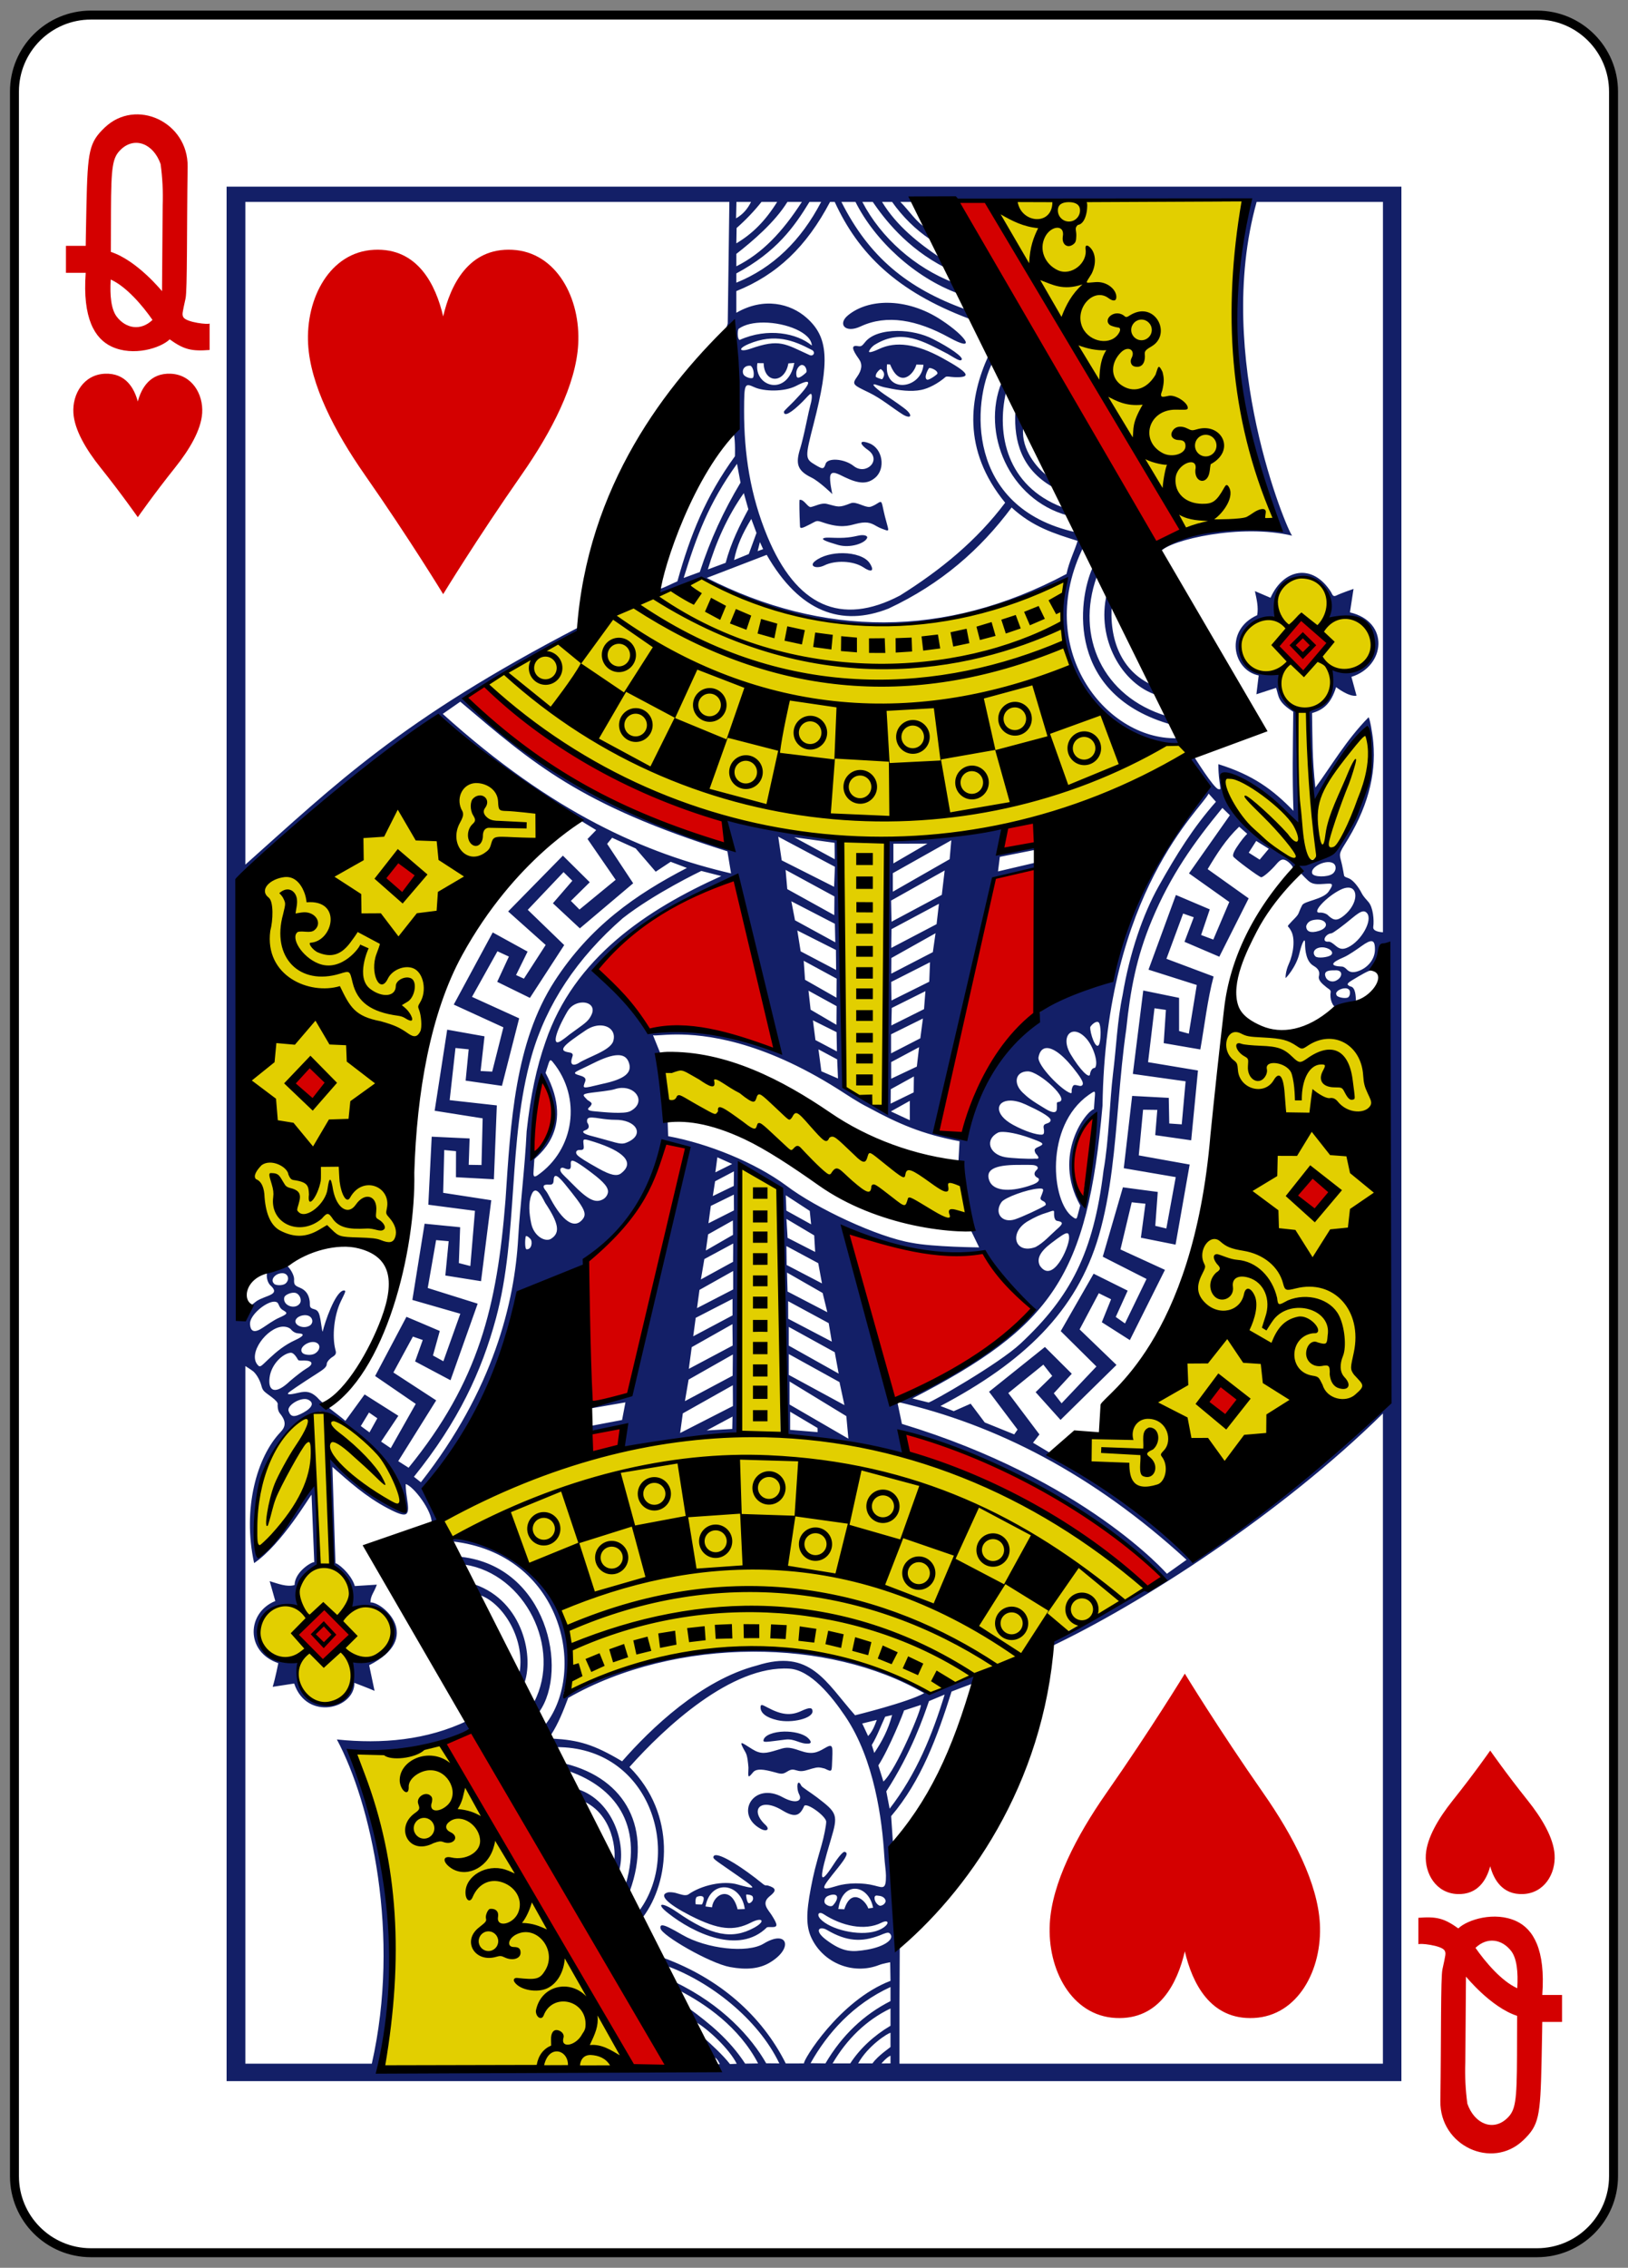 <?xml version="1.0" encoding="utf-8"?>
<!-- Generator: Adobe Illustrator 16.0.0, SVG Export Plug-In . SVG Version: 6.00 Build 0)  -->
<!DOCTYPE svg PUBLIC "-//W3C//DTD SVG 1.1//EN" "http://www.w3.org/Graphics/SVG/1.1/DTD/svg11.dtd">
<svg version="1.1" id="Layer_1" xmlns="http://www.w3.org/2000/svg" xmlns:xlink="http://www.w3.org/1999/xlink" x="0px" y="0px"
	 width="181px" height="252px" viewBox="0 0 181 252" enable-background="new 0 0 181 252" xml:space="preserve">
<rect x="0" y="0" width="181" height="252" fill="#808080" stroke="none"/>
<g id="g6073" transform="matrix(1,0,0,1,-4.974,-6.547)">
	<path id="rect10414-2-6" fill="#FFFFFF" stroke="#000000" stroke-width="0.997" d="M15.085,8.222h160.777
		c4.697,0,8.504,3.807,8.504,8.504V248.37c0,4.695-3.807,8.504-8.504,8.504H15.085c-4.696,0-8.504-3.809-8.504-8.504V16.726
		C6.581,12.028,10.389,8.222,15.085,8.222z"/>
	<path id="path10446-4-8" fill="#D40000" d="M20.294,64.021
		c0,0-1.772-2.544-4.162-5.535c-1.599-2.001-2.878-4.168-2.996-6.034c-0.136-2.133,1.153-4.271,3.49-4.376
		c2.335-0.104,3.282,1.645,3.668,3.085c0.386-1.44,1.333-3.188,3.668-3.085c2.336,0.104,3.626,2.243,3.49,4.376
		c-0.119,1.866-1.397,4.033-2.996,6.034C22.066,61.478,20.294,64.021,20.294,64.021L20.294,64.021z"/>
	<path id="path10448-8-7" fill="#D40000" d="M170.655,201.073
		c0,0-1.771,2.545-4.161,5.535c-1.6,2.002-2.878,4.168-2.997,6.035c-0.136,2.131,1.154,4.271,3.49,4.375
		c2.335,0.104,3.282-1.645,3.668-3.086c0.387,1.441,1.334,3.189,3.668,3.086c2.336-0.104,3.627-2.244,3.49-4.375
		c-0.118-1.867-1.396-4.033-2.996-6.035C172.427,203.618,170.655,201.073,170.655,201.073z"/>
	<path id="path37-2-5-5-0" fill="#D40000" d="M14.504,36.864h-2.197v-2.998h2.197
		c0,0,0.017-1.616,0.08-4.466c0.136-6.074,0.287-7.017,2.043-8.688c3.469-3.305,9.276-0.612,9.208,4.356
		c-0.101,7.012-0.028,13.697-0.232,14.645c-0.364,1.667-0.4,1.762-0.252,2.066c0.304,0.611,2.928,0.877,2.928,0.706v2.953
		c-2.004,0.155-2.837-0.033-4.44-1.18c-1,0.968-4.047,1.938-6.471,0.796C15.524,44.187,14.127,41.942,14.504,36.864L14.504,36.864
		L14.504,36.864z M21.928,42.098c-1.089-1.575-2.921-3.724-4.645-4.487c-0.107,1.811,0.049,3.329,0.685,4.146
		C18.979,43.057,20.614,43.353,21.928,42.098L21.928,42.098z M22.83,24.777c-0.808-2.291-2.883-3.067-4.399-1.634
		c-0.948,0.892-1.101,1.83-1.12,6.93c-0.012,3.146-0.012,4.467-0.012,4.467c2.951,0.959,5.711,4.405,5.688,4.36l0.072-9.513
		C23.116,27.845,23.039,26.299,22.83,24.777L22.83,24.777L22.83,24.777z"/>
	<path id="path37-3-27-3-0-9" fill="#D40000" d="M176.443,228.231h2.196v2.998h-2.196
		c0,0-0.017,1.615-0.08,4.465c-0.136,6.074-0.288,7.018-2.044,8.689c-3.468,3.303-9.275,0.611-9.207-4.357
		c0.101-7.012,0.027-13.697,0.232-14.645c0.363-1.668,0.4-1.762,0.252-2.066c-0.305-0.611-2.928-0.877-2.928-0.705v-2.953
		c2.004-0.156,2.836,0.031,4.439,1.178c1.001-0.967,4.048-1.938,6.472-0.795C175.422,220.909,176.82,223.153,176.443,228.231
		L176.443,228.231L176.443,228.231z M169.019,222.997c1.089,1.574,2.921,3.725,4.644,4.486c0.107-1.811-0.049-3.328-0.684-4.145
		C171.967,222.038,170.332,221.741,169.019,222.997L169.019,222.997z M168.115,240.317c0.809,2.291,2.884,3.068,4.4,1.633
		c0.948-0.891,1.1-1.83,1.12-6.928c0.013-3.146,0.013-4.469,0.013-4.469c-2.953-0.959-5.712-4.404-5.688-4.359l-0.072,9.512
		C167.83,237.249,167.907,238.795,168.115,240.317L168.115,240.317L168.115,240.317z"/>

		<path id="path3054-4-0-3" fill="#131F67" d="
		M160.781,27.285H30.167v210.524h130.614V27.285z M144.687,28.982h14.042v81.161c0,0-1.158-0.024-1.078-0.592
		c0.106-0.76-0.01-2.182-0.539-2.779c-0.223-0.252-0.586-0.649-0.73-0.938c-0.36-0.725-0.954-1.474-1.43-1.676
		c-0.236-0.101-0.51-0.157-0.546-0.321c-0.032-0.153-0.11-0.658-0.212-1.123c-0.252-1.163-0.477-1.126,0.258-2.284
		c2.547-4.01,3.527-7.699,3.206-11.357c-0.101-1.143-0.386-2.622-0.52-2.825c-2.462,2.483-4.243,5.553-5.919,7.82
		c-0.373-3.24-0.319-5.686-0.373-8.282c1.314-0.378,2.109-1.082,2.676-2.885c0,0,1.409,1.111,2.271,0.953l-0.568-2.094
		c3.77-1.164,4.285-6.117-0.166-7.164l0.4-2.608c0,0-1.344,0.453-1.934,0.743c-0.294,0.125-0.367,0.026-0.573-0.402
		c-2.075-3.252-5.299-2.56-6.72,0.646l-1.738-0.743c0.189,0.887,0.414,1.787,0.254,2.675c-3.646,1.636-2.746,6.111,0.166,6.697
		l-0.254,2.091l2.191-0.713c0.319,0.982,0.156,1.551,1.906,2.656c-0.043,4.382-0.113,7.121,0.023,11.014
		c-2.282-2.354-4.485-3.988-8.346-5.188c0,0-0.036,0.943,0.188,2.377c0.074,0.473,0.061,0.403-0.161,0.402
		c-0.502-0.011-2.765-3.674-2.765-3.674s-0.263,0.004-0.491,0.232c-0.27,0.27,0.346,0.767,1.211,2.06
		c1.013,1.514,0.914,1.45,0.119,2.129c-4.521,3.863-11.051,18.566-9.954,19.996c-2.857,0.172-13.997,5.671-16.02,17.01
		c-0.12,0.511-0.357,1.173-0.357,1.173l-3.222-0.805c1.943-9.287,6.328-28.172,6.328-28.172s3.083-0.882,4.886-1.076l-0.019-0.731
		l-4.245,0.995l0.204-1.618l4.006-0.794l-0.011-0.383l-4.24,0.572l0.691-2.694c0,0-9.52,1.408-12.929,1.305
		c0.216,10.478-0.605,19.182-0.163,30.474l-4.654-2.84c-0.414-7.861-0.538-27.719-0.538-27.719l-12.851-2.032l0.428,3.119
		c-10.653-4.251-21.34-8.163-29.209-16.476c4.845-3.743,12.93-7.456,12.93-7.456l-0.266-0.596
		c-19.879,10.319-27.091,17.488-37.078,26.383V28.982h53.812l-0.18,13.495c0,0-0.07,0.348-0.174,0.469
		c-0.663,3.248,1.241,9.015,0.857,11.822c0.178,0.867,0.115,2.479,0.115,2.479c-3.238,4.467-4.955,8.708-6.396,13.901
		c-0.559,0.223-1.381,0.683-1.961,0.84l-0.166,0.709c1.271-0.703,4.875-1.851,4.875-1.851c16.055,7.881,27.852,5.952,40.479,0.097
		c-2.013,7.116,2.364,16.164,9.565,18.067c0.823,0.218,2.234,0.402,3.041,0.189c0.806-0.234-1.815-6.273-2.976-6.5
		c-3.479-1.517-4.911-5.082-4.541-9.171l-0.576-0.976c-1.186,4.967,1.668,10.011,5.586,11.242l1.054,2.315
		c-7.102-2.146-10.126-8.842-7.762-15.462c0.041-4.132-2.617-5.959-3.837-7.739c-6.176-2.372-7.324-8.132-6.244-12.787
		c2.876,1.231-1.938-4.088-1.938-4.088c-2.117,4.619-3.002,10.458,1.842,16.376c-3.134,4.181-7.174,7.488-11.691,10.312
		c-6.602,3.469-11.554,1.132-14.743-6.55c-1.915-4.612-2.601-9.21-2.591-14.025c0.011-2.981,0.043-3.072,1.152-2.567
		c1.043,0.475,3.303,0.542,4.652-0.158c1.839-0.955,1.752-0.374-0.25,1.699c-0.545,0.564-1.126,1.073-1.127,1.181
		c0,0.612,0.855,0.097,2.076-1.122c0.446-0.445,0.775-0.874,0.915-0.867c0.16,0.007,0.146,0.58-0.038,1.2
		c-0.07,0.237-0.295,1.242-0.5,2.229s-0.486,2.146-0.623,2.578c-0.543,1.712-0.396,2.506,1.235,3.297
		c0.86,0.417,2.331,1.837,2.317,1.837c0,0-0.352-1.557-0.221-2.058c0.156-0.602,0.867-0.176,1.591,0.172
		c1.6,0.77,2.531,0.792,3.39,0.069c1.186-0.996,0.846-3.233-0.619-3.816c-1.074-0.429-1.263-0.032-0.189,0.721
		c1.608,1.13-0.206,2.877-1.572,1.794c-1.069-0.847-2.925-0.941-3.132-0.236c-0.196,0.667-0.398,0.546-1.139,0.11
		c-1.149-0.677-1.159-0.796-0.196-4.529c1.825-7.071,1.646-9.667-0.772-11.815c-1.79-1.59-4.747-2.329-7.815-0.562v-2.408
		c4.504-1.812,7.78-4.896,10.422-9.914h0.516c2.63,5.735,6.883,9.939,14.882,12.961c3.125,3.107-3.962-8.925-1.699-3.999
		c-4.245-1.655-8.028-4.948-10.111-8.962h1.157c1.22,1.774,3.69,5.097,8.089,7.332c1.916,0.013-2.823-5.846-3.51-7.332h36.872
		c-1.17,9.043-2.818,18.719,3.666,36.331c-3.041-1.608-15.235,1.817-13.089,2.494c1.077-1.252,8.849-3.101,14.598-1.734
		C148.156,65.66,139.864,46.242,144.687,28.982L144.687,28.982z M148.631,66.073c0.011,0.009,0.021,0.014,0.023,0.004
		C148.647,66.075,148.639,66.075,148.631,66.073z M120.144,100.969l0.034,1.417l0.292-0.069l-0.169-1.378L120.144,100.969z
		 M86.854,28.982h1.619c-0.355,0.736-0.874,1.373-1.664,1.827L86.854,28.982z M89.638,28.982h1.741
		c-1.356,2.175-2.799,3.576-4.54,4.606l0.031-1.703C87.877,30.998,88.837,29.995,89.638,28.982L89.638,28.982z M92.518,28.982h1.606
		c-2.181,3.374-4.419,5.724-7.285,7.158v-1.379C88.61,33.376,91.119,31.254,92.518,28.982z M94.97,28.982h1.3
		c-2.234,4.286-5.351,7.331-9.431,8.978v-1.03C91.308,34.532,93.264,31.77,94.97,28.982z M98.522,28.982h1.562
		c2.142,4.285,6.591,8.424,11.476,10.201l0.746,1.737C105.864,38.593,101.6,35.111,98.522,28.982L98.522,28.982z M103.039,28.982
		h1.115c1.172,1.646,2.592,3.066,4.252,4.177l1.011,1.971C107.177,33.612,104.677,31.685,103.039,28.982z M105.073,28.982h1.245
		l1.649,2.919C106.869,31.279,106.037,29.931,105.073,28.982L105.073,28.982z M103.643,40.193c-1.708-0.008-3.262,0.467-4.387,1.39
		c-1.188,0.976-0.313,2.038,1.396,1.239c2.911-1.361,6.257-0.748,9.868,1.242c3.041,1.677,1.976-0.07-0.861-1.936
		C107.715,40.834,105.578,40.202,103.643,40.193z M89.91,42.389c2.45,0.02,5.256,1.112,5.324,2.559
		c-1.624-1.368-4.89-2.032-8.023-0.627c-0.239-0.051-0.273-0.909-0.13-1.224C87.756,42.596,88.797,42.38,89.91,42.389z
		 M104.746,43.321c-1.549,0-2.967,0.408-3.621,1.285c-0.335,0.416-0.424,0.461-0.792,0.399c-0.721-0.121-0.681,0.299,0.142,1.447
		c0.399,0.558,0.334,1.191-0.199,1.947c-0.613,0.868-0.493,0.901,1.33,1.781c1.394,0.684,2.513,1.652,3.778,2.45
		c0.905,0.514,1.085,0.062,0.25-0.615c-0.286-0.232-1.136-0.844-1.899-1.344c-1.293-0.848-2.242-1.704-1.215-1.323
		c0.472,0.149,0.594,0.212,1.111,0.302c1.333,0.29,2.649,0.451,3.768,0.225c0.803-0.162,1.848-0.696,2.707-1.444
		c0.219-0.102,0.436,0.007,0.969,0.027c2.037,0.079,1.587-0.522-1.338-2.13c-2.895-1.59-5.165-1.879-7.017-1.006
		c-0.784,0.369-1.232,0.462-1.118,0.229c0.118-0.244,0.336-0.526,0.688-0.732c2.992-1.803,5.397-0.308,8.035,1.046
		c1.132,0.679,1.438,0.855,1.572,0.639c0.172-0.278-1.262-1.305-3.188-2.276C107.581,43.639,106.113,43.322,104.746,43.321
		L104.746,43.321z M95.18,45.409c0.506,0.2,0.279,0.782-0.184,0.599c-2.764-1.249-3.317-1.857-6.611-0.701
		c-1.088,0.382-1.52,0.044-0.184-0.532C91.111,43.548,93.223,44.375,95.18,45.409z M93.285,46.879
		c-0.748,3.828-4.533,2.648-4.105,0.02l0.696,0.004c0.054,2.312,2.354,2.297,2.749,0.023L93.285,46.879z M115.295,46.888l1.02,2.194
		c-2.229,5.527,0.797,12.971,7.377,14.754c0,0,1.062,1.643,0.854,1.851C112.192,62.934,113.142,51.074,115.295,46.888z
		 M103.593,47.03l0.346,0.02c1.067,2.668,2.616,1.135,2.918,0.008l0.788,0.02C107.405,49.841,103.241,50.31,103.593,47.03
		L103.593,47.03z M94.071,47.108c0.5-0.06,0.67,0.696,0.53,0.836c-0.039,0.038-0.953,0.933-1.065,0.406
		C93.371,47.58,93.862,47.145,94.071,47.108L94.071,47.108z M88.307,47.186c0.043,0,0.086,0.002,0.131,0.008
		c0.311,0.238,0.428,0.949,0.266,1.316c-0.184,0.191-0.926-0.07-1.068-0.356C87.414,47.735,87.673,47.182,88.307,47.186
		L88.307,47.186z M108.345,47.44c0.243,0.01,0.915,0.302,0.85,0.628c-0.017,0.082-0.95,0.774-1.161,0.662
		c-0.405-0.218,0.155-1.212,0.234-1.274C108.281,47.445,108.31,47.439,108.345,47.44L108.345,47.44z M102.885,47.561
		c0.009-0.001,0.014-0.001,0.016,0c0.072,0.054,0.669,0.428,0.162,1.119c-0.035,0.048-0.713-0.194-0.723-0.274
		C102.284,48.003,102.792,47.589,102.885,47.561z M117.856,52.408c-0.15,3.177,0.672,6.261,4.117,8.241l-0.741-1.362
		c-0.884-0.709-2.734-2.73-2.503-5.138L117.856,52.408z M86.915,58.087l0.389,2.091c-1.896,3.172-3.335,6.29-4.528,9.934
		l-1.792,0.658C82.406,66.174,83.721,62.532,86.915,58.087z M87.669,61.343l0.507,1.796c-0.931,1.728-1.926,3.68-2.525,5.95
		l-1.98,0.736C84.562,66.815,85.864,63.893,87.669,61.343z M93.947,62.086c-0.029,0-0.058,0.003-0.088,0.012
		c-0.021,0.354-0.017,1.333,0.058,2.946c0.014,0.306,0.312,0.177,1.153-0.256c0.733-0.377,0.657-0.437,1.368-0.197
		c1.969,0.679,2.864,0.384,3.633,0.185c1.173-0.305,1.652-0.181,2.334,0.229c0.375,0.226,0.887,0.393,0.988,0.43
		c0.54,0.198,0.334-0.041-0.035-1.51c-0.414-1.651-0.236-1.832-0.894-1.402c-0.145,0.095-0.562,0.327-0.79,0.354
		c-0.572,0.067-1.529-0.64-2.1-0.415c-1.381,0.545-1.368,0.401-2.65,0.085c-0.642-0.158-1.256,0.234-1.812,0.346
		C94.793,62.932,94.39,62.083,93.947,62.086z M117.445,62.941c2.333,2.155,4.732,2.894,7.335,3.709
		c-0.313,1.072-0.941,2.277-1.234,3.678c-13.544,7.209-27.154,6.982-39.994,0.438l6.663-2.562c3.64,6.348,8.306,8.042,13.552,5.965
		C109.627,71.423,113.967,67.603,117.445,62.941z M88.503,64.212l0.577,1.556l-0.857,2.346l-1.635,0.666
		C86.902,67.182,87.505,65.868,88.503,64.212z M100.744,66.016c-0.406,0.02-1.019,0.294-2.415,0.302
		c-0.756,0.004-1.348-0.063-1.642-0.004c-0.608,0.124,0.104,0.397,1.465,0.79c1.362,0.39,3.026-0.198,3.233-0.794
		C101.437,66.164,101.257,65.99,100.744,66.016L100.744,66.016z M89.46,66.782l0.358,0.789l-0.611,0.221L89.46,66.782z
		 M125.472,67.228l1.011,2.318c-1.752,3.818-2.915,14.281,8.781,17.537l0.511,1.498C127.815,88.737,119.837,78.55,125.472,67.228
		L125.472,67.228z M98.691,68.017c-1.143-0.011-2.34,0.274-3.11,0.891c-0.696,0.555,0.155,0.905,1.062,0.461
		c1.174-0.575,3.133-0.527,4.283,0.197c0.879,0.604,1.338,0.497,0.749-0.422C101.213,68.422,99.987,68.03,98.691,68.017
		L98.691,68.017z M149.757,70.622c3.058-0.051,3.375,4.356,2.78,4.734c0.172-0.058,0.693-0.213,1.438-0.193
		c2.24,0.06,3.408,1.307,3.537,3.12c0.13,1.828-1.25,2.847-3.26,2.745c-0.747-0.037-1.261-0.113-1.227,0.02
		c0.373,1.46-0.078,3.662-2,4.212c-0.221,0.063-0.535,0.373-0.541,0.483c-0.145,2.317,0.511,10.274,0.511,10.274
		s3.603-6.097,4.413-7.022c1.586-2.18,2.156-1.974,1.877,1.638c-0.387,4.997-1.148,6.158-4.002,10.395
		c-1.259,1.816-4.238,0.862-3.968,2.091c0.06,0.271,0.543,0.758,1.026,1.219c0.31,0.296,0.63,0.481,1.354,0.457
		c1.271-0.042,1.766-0.302,1.006,0.811c-0.6,0.88-2.712,1.062-2.949,1.521c-0.554,1.064-0.175,0.829-1.121,1.765
		c-0.725,0.799-0.473,0.392-0.143,1.05c0.518,0.848,0.303,2.541-0.211,3.682c-0.418,0.929-0.372,1.592-0.372,1.592
		c0.008,0.077,1.177-1.215,1.529-2.707c0.293-1.242,0.637-1.864,0.634-1.169c0,0.877,0.148,2.069,0.935,2.523
		c0.622,0.36,0.711,0.72,0.607,1.162c-0.106,0.457,0.378,0.859,0.857,1.242c0.112,0.113,0.49,0.262,0.45,0.504
		c-0.129,0.763,0.18,1.66,0.732,1.807c0.246,0.123,1.814-0.012,2.073-0.901c-0.025-0.283,0-1.45-0.626-1.518
		c-0.441-0.204-0.396-0.326,0.272-0.728c0.999-0.6,1.725-1.03,2.218-1.123c0.661-0.09,1.296-0.812,1.296-0.812l0.127,47.964
		c-5.929,6.111-12.426,12.191-20.994,18.168c-4.979-4.178-10.421-8.408-16.197-11.574l-1.995-1.189l0.715-0.92l-3.464-4.6
		l3.898-3.158l0.988,1.258l-1.846,1.803l2.769,3.082l6.22-6.109l-4.099-3.947l2.134-4.023l1.365,0.674l-1.03,2.551l3.117,1.986
		l3.902-7.805l-4.947-2.268l1.253-5.242l1.526,0.162l-0.508,3.775l3.856,0.77l1.568-8.9l-5.659-1.018l0.48-5.076l1.58,0.02
		l-0.23,2.807l3.998,0.573l0.754-7.758l-5.548-0.926l0.715-5.988l1.269,0.182l-0.246,3.693l4.071,0.7
		c0.447-2.504,0.812-5.649,1.477-8.106l-5.244-1.967l1.856-5.028l1.181,0.414l-1.03,2.726l3.871,1.657l3.264-6.484l-4.559-3.248
		c1.021-1.707,2.041-3.329,3.502-4.712l0.896,0.786c0,0-0.329,0.298-0.834,1.003c-0.614,0.855-0.807,1.287-0.723,1.51
		c0.083,0.22,2.899,2.313,3.114,2.314c0.248,0.001,1.182-0.856,1.664-1.432c0.516-0.616,0.785-0.676,1.318-0.291
		c0.106,0.077,0.26,0.229,0.369,0.36c0.129,0.154,0.18,0.284,0.192,0.383c0.013,0.097-0.015,0.162-0.038,0.201
		c0.045-0.043,0.143-0.117,0.354-0.235c0.383-0.215-0.742-1.211-1.661-1.727c-2.749-1.554-5.983-4.482-6.731-8.146
		c-0.274-1.645,3.949,0.333,6.858,3.252c0.44,0.441,2.08,2.04,2.08,2.04c-0.239-4.234-0.581-8.536-0.396-12.821l-0.643-0.449
		c-0.898-0.631-1.244-1.665-1.326-2.702c-0.057-0.715,0.553-1.081-0.838-1.034c-2.896,0.026-4.57-2.718-2.814-5.063
		c0.628-0.878,3.298-1.307,3.295-1.285C146.199,72.269,148.247,70.764,149.757,70.622L149.757,70.622z M148.703,103.246
		 M152.537,75.356c-0.038,0.014-0.081,0.027-0.081,0.027C152.485,75.383,152.512,75.373,152.537,75.356z M56.149,84.52
		c8.084,6.854,13.242,11.465,29.698,16.627l0.407,2.454c-9.462-2.199-19.784-6.652-32.055-17.723L56.149,84.52z M53.715,86.103
		c5.119,4.812,10.366,8.478,15.678,11.552l1.864,1.131l-0.961,0.991l3.126,4.537l-4.021,3.302l-0.957-0.96l2.099-2.071l-2.987-2.957
		l-6.086,6.201l4.172,3.725l-2.418,3.743l-0.877-0.398l1.284-2.609l-3.876-2.129l-4.332,8.018l5.517,2.527l-1.245,4.921
		l-1.288-0.066l0.435-3.855l-4.148-0.739l-1.396,9.009l5.336,0.844l-0.127,5.187l-1.423-0.023l0.101-2.93l-4.214-0.197l-0.377,7.561
		l5.187,0.678l-0.515,6.135l-1.276-0.328l0.142-3.984l-3.952-0.391l-1.36,8.471l5.332,1.533l-1.884,5.279l-1.157-0.639l0.758-2.725
		c-0.973-0.428-3.707-1.572-3.707-1.572l-3.482,6.578l4.517,3.096l-2.779,4.918l-1.073-0.725l1.919-2.869l-3.752-2.373l-2.138,2.939
		c-0.907-0.795-2.538-1.895-3.16-2.633c-0.665-0.609-1.171-0.703-2.026-0.5c-0.675,0.16-1.325,0.283-1.177,0.043
		c0.074-0.119,1.355-0.986,3.314-2.238c0.548-0.35,0.979-0.654,0.973-0.967c-0.008-0.234,0.297-0.604,0.691-0.844
		c0.438-0.268,0.34-0.516,0.27-0.791c-0.379-1.479-0.14-3.785,0.6-5.338c0.495-1.039,0.65-1.227,0.327-1.227
		c-0.953,0.123-2.115,3.6-2.338,4.58c-0.074-0.078-0.179-0.996-0.246-1.348c-0.122-0.637-0.21-1.033-0.719-1.154
		c-0.607-0.145-0.415-0.438-0.477-0.898c-0.101-0.746-0.45-1.219-1.084-1.482c-0.61-0.254-0.677-0.355-0.649-0.967
		c0-0.48-0.5-1.295-0.869-1.553l-2.114,0.75c-0.167,0.562,0.055,1.291,0.403,1.557c1.062,1.008-0.492,1.021-1.557,1.676
		c-0.288,0.188-0.633,0.596-0.865,0.461c-0.676-0.223-0.623,1.811-1.288,1.557l0.161-48.79
		C37.205,98.423,53.715,86.103,53.715,86.103L53.715,86.103z M139.347,94.732l0.814,0.91c-2.527,2.864-4.36,5.813-6.382,9.415
		c-1.724,3.072-3.213,7.375-3.994,12.066c-0.603,2.872-0.695,5.795-1.068,8.734c-0.38,3.161-0.453,7.419-1.054,10.757
		c-1.109,9.158-3.663,14.029-9.215,19.225c-2.44,2.283-10.031,6.596-10.238,6.555l-1.799-0.449
		c15.565-8.023,19.456-13.557,21.141-32.549C127.881,105.567,138.645,96.338,139.347,94.732L139.347,94.732z M140.877,96.328
		l0.834,0.809l-4.545,6.461l4.479,3.179l-1.776,4.177l-1.357-0.507l0.965-2.85l-3.768-1.599l-3.044,8.3l5.366,1.704l-0.884,5.408
		l-1.084-0.295v-3.685l-3.983-0.817l-1.157,9.271l5.867,0.821l-0.431,4.784l-1.388-0.097l-0.054-2.849l-4.071-0.217l-0.931,8.036
		l5.778,0.988l-1.046,5.709l-1.229-0.293l0.276-3.768l-3.875-0.514l-2.241,7.711l4.867,2.471l-2.396,4.943l-1.026-0.721l1.326-2.922
		l-3.786-1.883l-3.656,6.381l3.967,3.93L123,162.485l-0.865-1.115l2-2.168l-2.987-2.977l-6.213,4.975l3.172,4.207l-0.373,0.531
		l-3.275-1.324l-1.569-2.086l-1.876,0.828l-1.479-0.57c9.176-4.844,15.146-10.461,17.611-18.934
		c1.354-4.684,1.756-9.795,2.195-14.948c0.228-2.675,0.465-5.362,0.85-8.005c0.452-4.318,1.108-7.941,2.849-12.106
		c2.11-5.051,4.675-8.61,7.835-12.465H140.877z M91.498,99.521l6.301,3.345l-0.092,2.223l-5.824-2.938L91.498,99.521z M93.27,99.583
		l4.491,0.62l0.019,1.823L93.27,99.583z M73.03,99.642l2.621,1.188l2.223,2.582l1.664-1.1l1.807,0.682
		c-5.709,2.954-10.774,6.49-14.72,12.589c-4.396,6.798-4.885,15.696-5.448,24.285c-0.938,11.848-2.955,20.17-10.775,29.775
		l-1.153-0.732l4.221-6.752l-4.759-3.098l2.168-3.99l1.096,0.379l-0.85,2.381l3.937,2.09l3.019-8.508l-5.552-1.742l0.931-5.322
		l1.396,0.123l-0.369,3.812l3.968,0.631l1.138-8.996l-5.348-0.824l0.119-4.754l1.311,0.127l-0.008,2.893l4.218,0.229l0.326-8.208
		l-5.244-0.585l0.646-5.795l1.469,0.15l-0.339,3.477l4.037,0.581l1.915-7.503l-5.244-2.385l2.829-5.067l1.272,0.589l-1.299,2.807
		l3.637,1.784l3.813-5.868l-4.052-3.918l3.979-4.192l0.977,0.964l-2.16,2.501l2.995,2.787l5.929-5.01l-2.896-4.382L73.03,99.642z
		 M110.739,99.92l-0.185,2.103l-6.316,3.612v-2.06L110.739,99.92z M144.641,99.994l1.395,0.871l-1.011,1.207l-1.219-0.773
		L144.641,99.994z M108.083,100.292l-3.783,2.199v-2.188L108.083,100.292z M152.695,102.344c0.197,0.005,0.379,0.047,0.519,0.14
		c0.381,0.25,0.326,0.866-0.104,1.169c-0.56,0.395-2.094,0.367-2.245-0.039C150.646,103.027,151.838,102.324,152.695,102.344
		L152.695,102.344z M92.317,103.211l5.429,2.95l-0.019,2.078l-5.225-2.892L92.317,103.211z M110.002,103.276l-0.319,2.71
		l-5.59,2.985l-0.047-2.351L110.002,103.276z M82.944,103.327l2.227,0.569c-8.24,3.701-16.385,9.071-19.553,18.438
		c-0.989,2.804-1.656,5.924-2.091,9.918c-0.204,4.214-0.744,8.359-0.941,11.873c-0.403,7.154-2.741,16.842-10.819,27.135
		l-0.773-0.611c4.956-6.148,7.532-11.725,9.123-17.615c2.521-9.371,1.271-19.715,3.96-29.15c1.64-5.74,5.045-10.872,10.146-15.312
		C77.77,105.796,82.945,103.327,82.944,103.327L82.944,103.327z M86.685,104.113c0.024-0.002,0.035-0.001,0.038,0.008
		c2.001,6.782,4.472,19.144,4.472,19.144c-5.292-2.577-14.102-2.106-14.102-2.106s-4.956-6.438-5.917-6.968
		C75.14,108.807,85.929,104.15,86.685,104.113L86.685,104.113z M154.824,105.182c1.219-0.039,1.131,1.825-0.411,3.093
		c-0.788,0.647-1.153,0.557-1.733,0.039c-0.172-0.231-0.668-0.396-1.031-0.353c-0.863-0.003,0.844-1.804,2.365-2.547
		C154.328,105.26,154.599,105.188,154.824,105.182L154.824,105.182z M92.955,106.699l4.84,2.501l0.047,2.059l-4.479-2.446
		L92.955,106.699z M109.364,106.978l-0.262,2.265l-5.04,2.641l0.027-2.087L109.364,106.978z M156.528,107.821
		c0.168-0.016,0.297,0.05,0.419,0.187c0.687,0.771-0.618,3.104-2.099,3.805c-0.568,0.27-0.919,0.226-1.393-0.186
		c-0.229-0.199-0.569-0.462-0.765-0.441c-0.848,0.088-0.38-0.869,0.304-0.925c0.188-0.016,1.375-0.909,2.271-1.661
		C155.867,108.096,156.248,107.848,156.528,107.821L156.528,107.821z M151.406,108.731c1.07-0.026,1.459,0.87,0.192,1.262
		c-0.901,0.279-1.405,0.081-1.403-0.53C150.385,108.836,150.932,108.763,151.406,108.731z M93.62,109.943l4.294,2.168l0.02,2.222
		l-3.944-2.071L93.62,109.943z M108.987,110.249l-0.3,2.102l-4.625,2.393l0.013-1.738L108.987,110.249z M157.462,111.132
		c0.292,0.018,0.379,0.346,0.376,0.929c0,0.965-0.638,1.856-1.591,2.292c-0.698,0.319-1.19,0.294-1.538-0.081
		c-0.158-0.171-0.379-0.31-0.492-0.313c-1.494-0.061-1.253-0.448,0.178-1.05c0.503-0.212,1.492-0.901,1.96-1.238
		C156.882,111.29,157.235,111.117,157.462,111.132L157.462,111.132z M151.98,111.816c0.733,0.004,1.378,0.523,0.973,0.859
		c-0.315,0.262-1.497,0.388-1.729,0.151C150.78,112.378,151.174,111.813,151.98,111.816z M94.331,113.312l3.66,1.985l-0.019,2.114
		l-3.495-1.99L94.331,113.312z M108.371,113.474l-0.084,2.164l-4.202,2.087l-0.027-2.063L108.371,113.474z M153.582,114.371
		c0.711,0.052,0.621,0.745,0.047,1.081c-0.429,0.3-0.984,0.142-1.211-0.209C151.906,114.266,153.069,114.383,153.582,114.371z
		 M155.008,116.592c0.119,0.239,0.053,0.667-0.18,0.803c-0.312,0.132-1.121-0.006-1.246-0.243c-0.102-0.195-0.078-0.297,0.119-0.495
		C154.033,116.391,154.776,116.194,155.008,116.592z M94.862,116.633l3.126,1.719l-0.019,2.075l-2.872-1.681L94.862,116.633z
		 M107.861,116.687l-0.154,1.998l-3.637,1.815l0.05-1.947L107.861,116.687z M69.784,117.945c0.78,0.009,1.382,0.532,0.923,1.425
		c-0.286,0.557-0.502,0.763-1.749,1.648c-0.509,0.362-0.95,0.692-0.984,0.736c-0.034,0.043-0.358,0.269-0.573,0.418
		c-1.117,0.778-0.729-0.848,0.666-3.244C68.466,118.241,69.178,117.938,69.784,117.945z M107.583,119.726l-0.288,2.199l-3.252,1.673
		v-2.118L107.583,119.726z M95.354,119.931l2.63,1.312l0.039,2.141l-2.388-1.262L95.354,119.931z M126.945,120.098
		c0.085-0.003,0.158,0.025,0.212,0.101c0.215,0.304,0.25,1.615,0.038,2.357c-0.368,0.873-1.084-1.33-1.004-1.889
		C126.344,120.413,126.692,120.108,126.945,120.098L126.945,120.098z M71.664,120.496c1.064-0.02,1.833,0.712,1.473,1.797
		c-0.414,1.047-2.815,1.705-3.898,2.427c-0.708,0.354-0.879-0.03-0.66-0.646c0.101-0.285,0.178-0.508-0.362-0.588
		c-1.312-0.195-0.512-0.837,1.892-2.459C70.635,120.671,71.182,120.505,71.664,120.496L71.664,120.496z M124.404,121.182
		c0.377-0.004,0.842,0.218,1.322,0.743c0.826,0.903,1.423,2.804,0.973,3.299c-0.345-0.039-0.517,0.474-0.534,0.681
		c-0.052,0.599-1.138-0.494-2.164-2.218C123.172,122.298,123.573,121.19,124.404,121.182L124.404,121.182z M80.112,121.503
		c3.241-0.022,9.432,0.652,17.999,6.051c1.093,0.689,2.186,1.449,3.422,2.063c3.251,1.765,5.933,2.961,10.123,3.747l-0.119,2.183
		c-0.038,0.689,1.09,4.68,0.572,6.922c-0.769-0.014,0.742,0.662,0.742,0.662l0.984,2.029c0,0-5.144-0.045-7.481-0.508
		c-3.767-0.617-10.641-3.832-13.963-6.359c-3.451-2.551-8.664-4.67-13.133-5.491l-0.062-1.877c0,0-0.444-6.429-0.8-7.31
		l-0.822-2.032C77.776,121.666,78.638,121.513,80.112,121.503L80.112,121.503z M107.156,122.912l-0.249,2.156l-2.853,1.347v-1.846
		L107.156,122.912z M121.374,123.009c0.798,0.002,2.007,0.942,3.387,2.822c0.311,0.423,0.551,0.791,0.596,1.045
		c0.042,0.234-0.102,0.369-0.331,0.341c-0.543-0.099-0.743-0.297-0.896,0.384c-0.037,0.168,0.06,0.473-0.127,0.418
		c-0.968-0.286-3.737-3.1-3.567-3.999C120.564,123.344,120.895,123.008,121.374,123.009L121.374,123.009z M95.969,123.152
		l2.08,1.114l0.093,2.126l-1.85-0.802L95.969,123.152z M73.617,123.799c0.639-0.021,1.035,0.232,1.238,0.731
		c0.489,1.202-0.377,1.927-2.949,2.47c-2.233,0.535-2.188,0.568-1.876-0.267c0.208-0.555-0.483-0.616-0.868-0.763
		c-0.652-0.249-0.119-0.325,1.757-1.267C72.097,124.113,72.979,123.819,73.617,123.799z M66.183,124.367
		c0.063-0.005,0.14,0.056,0.249,0.194c3.249,3.962,2.414,9.738-1.699,12.589c-0.467,0.311-0.482,0.021-0.43-0.596l0.08-1.178
		c0.021-0.234,4.725-3.141,1.246-9.609l0.292-0.913C66.014,124.564,66.076,124.377,66.183,124.367L66.183,124.367z M119.256,125.599
		c1.282,0.005,4.881,3.293,3.348,3.41c-0.18,0.015-0.118,0.25-0.119,0.399c0,0.149-0.008,0.435-0.049,0.542
		c-0.111,0.287-0.53,0.23-1.177-0.155c-1.638-0.977-2.009-1.287-2.575-1.827C117.569,126.906,117.885,125.594,119.256,125.599
		L119.256,125.599z M106.58,126.164l-0.023,1.772l-2.564,1.251l0.016-1.603L106.58,126.164z M74.083,127.437
		c1.726-0.06,2.696,1.672,0.973,2.582c-0.689,0.364-2.958,0.108-4.014,0.016c-1.191-0.105-0.487-0.462-0.423-0.569
		c0.163-0.271,0.29-0.312-0.331-0.685c-0.493-0.523-0.776-0.651,0.458-0.813c0.599-0.078,2.053-0.222,2.557-0.387
		C73.574,127.491,73.836,127.446,74.083,127.437z M126.617,127.859c0.127-0.006,0.113,0.207,0.062,0.759l-0.085,1.185
		c-0.786,0.126-4.691,5.014-1.519,10.7l-0.266,1.012c-0.121,0.498-0.161,0.572-0.572,0.262c-2.378-1.654-3.149-10.077,1.775-13.56
		C126.335,128.002,126.519,127.864,126.617,127.859z M117.345,128.847c0.459,0.008,1.021,0.139,1.665,0.434
		c1.5,0.688,2.497,1.243,2.729,1.61c0.144,0.227-0.082,0.416-0.385,0.503c-0.366,0.106-0.411,0.261-0.312,0.693
		c0,0.251,0.063,0.529-0.25,0.546c-0.578,0.031-1.871-0.379-3.18-1.088C115.406,130.349,115.705,128.817,117.345,128.847z
		 M106.127,128.874v2.156l-2.107-0.979L106.127,128.874z M70.812,130.729c0.223,0.006,0.519,0.046,0.907,0.108
		c0.475,0.075,1.212,0.149,1.592,0.143c2.4-0.042,3.395,1.642,1.414,2.497c-0.541,0.235-0.767,0.209-2.249-0.225
		c-0.71-0.207-1.579-0.425-1.934-0.526c-0.714-0.204-0.96-0.431-0.488-0.592c0.44-0.151,0.478-0.458,0.204-0.863
		C70.192,130.863,70.321,130.715,70.812,130.729L70.812,130.729z M126.607,130.729c-0.341,3.338-0.618,5.942-1.119,9.209
		C125.122,139.793,122.531,133.635,126.607,130.729z M116.503,132.327c0.781,0.014,2.1,0.317,3.383,0.824
		c1.122,0.416,1.263,0.527,0.488,0.859c-0.468,0.201-0.411,0.381-0.272,0.689c0.213,0.23,0.617,0.693-0.02,0.6
		c-0.754,0.059-2.736-0.055-3.341-0.162c-1.81-0.32-2.303-1.962-0.819-2.725C116.042,132.351,116.242,132.322,116.503,132.327z
		 M70.012,133.171c0.167,0,0.474,0.09,1.03,0.268c3.249,1.033,4.566,2.283,2.976,3.496c-0.462,0.352-1.178,0.201-2.529-0.559
		c-1.383-0.775-2.076-1.201-2.334-1.479c-0.256-0.273-0.116-0.588,0.276-0.561c0.54,0.035,0.459-0.236,0.415-0.693
		C69.816,133.323,69.797,133.172,70.012,133.171z M78.778,133.473l2.49,0.569l-6.22,27.395c-2.123,0.615-3.348,0.881-4.84,1.691
		l4.302-0.748l-0.373,1.959l-3.906,0.74l-0.088,0.584l4.475-0.812c0,0-0.159,1.869-0.315,2.594
		c4.271-0.346,8.488-1.543,12.783-1.576c0,0,0.104-21.619,0.089-23.975c-0.018-2.547,0-5.59,0-5.59l4.306,2.445l0.711,27.246
		l13.486,2.207c-0.094-0.459-0.461-2.564-0.461-2.564c9.999,2.969,20.137,7.357,29.11,16.426c-4.176,2.275-8.122,4.531-12.18,6.719
		l-0.588,0.852c10.287-4.838,25.874-14.898,37.166-26.02v72.252h-53.747c0,0,0-3.459,0-6.729l0.03-6.025
		c-0.22-3.861,0.448-8.117-0.727-11.357l-0.23-3.395c3.331-3.902,5.131-8.822,6.72-13.848c0,0,1.604-0.625,2.384-0.902l0.27-0.988
		c-1.55,0.797-5.105,2.133-5.105,2.133c0.382-0.301-7.562-3.668-12.469-4.459c-8.096-1.305-18.986,0.039-27.668,4.375
		c-0.426,0.303-0.606,0.295-0.5-0.098c2.016-7.383-2.23-14.793-9.685-16.939c-1.581-0.457-2.875-0.453-2.875-0.453l0.134,0.646
		c12.181,1.381,15.038,14.342,10.349,20.363c-1.229,1.986-1.416,2.564,1.164,2.5c10.429-0.086,14.054,11.648,9.302,18.141
		c0.012-0.051,0.385,0.756,0.385,0.756c2.964-3.939,3.753-11.426-1.5-16.686c3.884-4.359,11.338-11.338,17.785-10.93
		c2.346,0.148,4.662,3.01,6.205,5.293c3.266,4.834,4.104,11.584,4.336,15.436c0.057,1.008,0.19,1.74,0.192,2.271
		c0.008,1.541-0.287,1.357-1.276,1.1c-1.241-0.322-2.943-0.336-4.202,0.051c-2.021,0.619-1.695,0.266,0.104-1.979
		c1.061-1.324,1.203-1.732,0.765-1.82c-0.134-0.025-0.584,0.428-1.173,1.34c-1.774,2.75-1.637,1.621-0.354-2.668
		c0.834-2.787,0.749-2.982-1.522-4.715c-0.752-0.572-1.675-1.129-1.757-1.305c-0.429-0.914-0.607,0.234-0.224,0.988
		c0.375,0.736-0.419,1.072-1.814,0.312c-3.284-1.832-5.423,1.877-2.491,3.484c0.691,0.379,1.077,0.068,0.542-0.43
		c-1.804-1.68-0.549-3.094,1.892-1.605c1.41,0.859,1.946,0.584,2.418-0.492c0.262-0.439,2.451,1.141,2.449,1.754
		c0,0.402-0.256,1.689-0.504,2.551c-0.701,2.434-0.892,3.188-1.195,4.766c-0.551,2.859-0.536,4.326,0.054,5.582
		c1.321,2.816,4.648,4.146,7.535,3.012c0.419-0.164,1.222-0.301,1.222-0.301l0.035,2.066c-5.691,2.17-9.803,8.943-9.615,9.176
		l-2.029,0.004c-2.695-5.387-7.436-9.443-13.46-11.684c-1.178-1.031,0.294,2.75,1.646,3.584c2.861,1.465,6.648,4.062,8.738,8.096
		l-1.438,0.023c-1.754-2.691-4.024-4.51-6.179-6.094c-0.507-0.107,0.369,4.879,2.438,6.418l-37.1,0.65
		c2.532-9.975,3.019-21.043-2.914-35.551c4.919,0.305,9.281-0.758,13.279-2.516l-0.361-1.033c-4.555,2.189-9.553,2.621-14.556,2.105
		c3.795,7.074,7.116,21.766,3.883,36.025H32.252v-77.521c0,0,0.784,0.488,0.951,0.658c0.428,0.432,0.717,1.076,0.838,1.545
		c0.156,0.598,0.32,0.633,1.169,1.273c0.407,0.307,0.643,0.576,0.642,0.734c-0.023,0.178-0.028,0.723,0.246,1.059
		c0.748,0.91,0.615,1.494,0.054,2.082c-2.61,2.734-4.245,8.482-2.925,14.545c3.096-2.1,6.284-7.588,6.385-7.596l0.301,7.494
		c-0.275-0.061-2.165,1.066-2.188,2.539c-0.856,0.258-1.9-0.172-2.769-0.43l0.626,2.209c-3.178,1.275-3.35,5.652,0.334,6.902
		c0,0-0.336,1.711-0.625,2.631l2.391-0.367c1.389,4.178,6.722,2.84,6.696-0.074c0,0,1.623,0.613,2.238,0.887l-0.6-2.848
		c6.064-3.047,1.528-7.035,0.144-6.979c0.018-0.795,0.381-1.047,0.714-1.973l-2.449,0.154c-0.449-1.471-2.095-2.674-2.157-2.514
		l-0.338-10.727c1.852,1.627,3.674,3.293,6.128,4.588c2.266,1.193,2.496,0.928,2.161-1.135c-0.151-0.93-0.139-1.541-0.139-1.541
		c0.85,0.201,2.994,3.008,2.891,4.391c0.783,1.029,1.494-1.738-0.526-4.096c5.378-5.67,9.476-15.068,10.35-21.475l7.15-2.865
		l0.081-0.936c4.871-3.283,7.412-7.848,8.75-13.012H78.778z M84.729,135.149l1.646,0.74l-1.868,0.932L84.729,135.149z
		 M68.874,135.602c0.317,0.146,0.797,0.465,1.457,0.953c1.398,1.031,2.214,1.742,2.241,2.369c0.014,0.309-0.212,0.709-0.565,0.896
		c-0.845,0.451-1.652,0.082-3.479-1.799c-0.59-0.609-0.984-0.934-1.164-1.205c-0.21-0.314-0.056-0.611,0.292-0.482
		C69.138,137.008,67.855,135.135,68.874,135.602z M119.264,135.989c0.305,0.002,0.545,0.008,0.695,0.039
		c0.396,0.08,0.511,0.307,0.266,0.527c-0.38,0.34-0.271,0.686,0.111,0.871c0.264,0.125,0.156,0.393-0.161,0.576
		c-0.187,0.107-0.47,0.223-0.857,0.344c-2.245,0.707-3.899,0.496-4.333-0.557c-0.498-1.211,0.455-1.799,3.199-1.797
		C118.591,135.993,118.959,135.987,119.264,135.989L119.264,135.989z M86.574,136.709l-0.02,1.621l-2.33,1.127l0.254-1.645
		L86.574,136.709z M66.771,137.217c0.205,0.012,0.54,0.328,1.026,0.928c2.248,2.771,2.551,3.307,1.815,4.043
		c-0.872,0.871-2.097,0.027-3.414-2.4c-0.177-0.328-0.394-0.746-0.522-0.898c-0.484-0.57-0.271-0.748,0.342-0.701
		c0.336,0.025,0.495-0.094,0.504-0.441C66.531,137.379,66.613,137.208,66.771,137.217L66.771,137.217z M120.624,138.618
		c0.409,0,0.379,0.141,0.196,0.619c-0.141,0.424-0.37,0.562,0.223,0.828c0.099,0.049,0.317,0.32,0.119,0.438
		c-0.469,0.32-2.562,1.281-3.321,1.533c-1.473,0.492-2.38-0.715-1.515-1.916c0.362-0.502,2.854-1.414,4.095-1.494
		C120.498,138.622,120.567,138.618,120.624,138.618L120.624,138.618z M65.595,140.225c1.493,2.242,1.68,3.289,0.695,3.943
		c-0.622,0.479-1.949-0.207-2.253-1.656c-0.231-1.109-0.338-2.27,0.021-3.189C64.601,137.928,65.44,139.993,65.595,140.225
		L65.595,140.225z M86.563,139.295l0.012,1.754l-2.834,1.432l0.262-1.932L86.563,139.295z M92.336,139.366l2.665,1.738l0.153,1.494
		l-2.752-1.525L92.336,139.366z M122.059,141.092c0.07,0,0.107,0.031,0.107,0.115c0,0.207-0.053,0.939,0.346,1.006
		c0.783,0.131,0.605,0.377-0.081,0.973c-0.743,0.662-1.422,1.449-2.317,1.932c-2.311,0.859-3.036-1.598-0.85-2.877
		c0.754-0.441,1.438-0.744,1.948-0.891C121.596,141.243,121.905,141.088,122.059,141.092z M92.41,141.993l3.086,1.832l0.108,1.842
		l-3.067-1.57L92.41,141.993z M86.455,142.165l0.011,1.602l-3.015,1.738l0.25-1.793L86.455,142.165z M98.93,143.473
		c0.854,0.4,11.809,3.465,15.436,2.418c0,0,3.104,4.508,5.401,6.121c-3.556,5.254-15.597,10.406-15.597,10.406L98.93,143.473z
		 M123.588,143.584c0.2-0.008,0.248,0.193,0.246,0.568c-0.049,1.092-1.827,5.104-3.244,3.047c-0.39-0.766,0.008-1.559,1.25-2.504
		C122.825,143.946,123.332,143.594,123.588,143.584L123.588,143.584z M63.943,144.217c0.271,0.297,0.147,1.211-0.435,1.15
		c-0.168-0.018-0.191-0.945-0.081-1.447C63.595,143.836,63.849,144.12,63.943,144.217z M86.493,144.727l-0.02,2.035l-3.575,1.959
		l0.385-2.264L86.493,144.727z M92.406,145.012l3.54,1.902l0.415,2.248l-3.925-2.047L92.406,145.012z M86.486,147.782v2.051
		l-4.018,2.076l0.273-2.025L86.486,147.782z M92.475,147.959l3.96,2.268l0.52,2.137l-4.421-2.299L92.475,147.959z M36.346,148.026
		c0.648-0.01,0.883,0.686,0.393,1.129c-0.324,0.305-1.242,0.242-1.323,0C35.001,148.752,35.57,148.036,36.346,148.026z
		 M37.557,150.196c0.096-0.006,0.187,0,0.266,0.02c0.468,0.121,0.759,0.801,0.473,1.189c-0.528,0.717-1.922,0.219-1.719-0.686
		C36.63,150.479,37.142,150.225,37.557,150.196z M86.416,150.881v1.836l-4.371,2.322l0.277-2.051L86.416,150.881z M92.598,151.137
		l4.51,2.439l0.346,2.055l-4.848-2.539L92.598,151.137z M35.415,151.192c0.218-0.012,0.392,0.049,0.484,0.213
		c0.084,0.146,0.183,0.521,0.496,0.705c0.584,0.342,0.646,0.412-0.465,0.902c-0.468,0.205-1.386,0.834-1.707,1.053
		c-0.981,0.664-1.382,0.441-1.453-0.346C32.68,152.729,34.473,151.245,35.415,151.192L35.415,151.192z M38.799,152.694
		c0.227-0.014,0.448,0.029,0.607,0.135c0.375,0.25,0.395,0.752,0.034,1.004c-0.825,0.531-2.117-0.197-1.431-0.832
		C38.203,152.821,38.506,152.711,38.799,152.694L38.799,152.694z M86.408,153.688l0.023,2.381l-4.875,2.59l0.323-2.414
		L86.408,153.688z M36.388,153.967c0.319-0.018,0.626,0.057,0.893,0.256c0.288,0.371,0.636,0.48,0.838,0.488
		c0.836,0.031,0.569,0.34-0.308,0.742c-1.209,0.557-2.059,1.262-2.93,2.076c-0.905,0.846-0.971,1.027-1.269,0.68
		C32.506,156.92,34.662,154.065,36.388,153.967L36.388,153.967z M92.672,153.995l5.108,2.814l0.438,2.377l-5.547-3.109V153.995z
		 M39.744,155.67c0.207-0.004,0.401,0.045,0.554,0.17c0.363,0.299,0.153,0.875-0.35,1.135c-0.429,0.221-1.133,0.127-1.334-0.076
		C38.131,156.409,39.006,155.688,39.744,155.67L39.744,155.67z M37.277,156.868c0.311-0.031,0.593,0.369,0.846,0.801
		c0.088,0.107,0.438,0.061,0.688,0.062c0.956,0.008,1.09,0.414,0.162,0.932c-0.271,0.152-1.162,0.838-1.757,1.348
		c-1.604,1.543-2.474,1.182-2.269-0.398C35.143,158.102,36.446,156.948,37.277,156.868L37.277,156.868z M92.672,157.014l5.635,3.113
		l0.551,2.559l-6.186-3.357V157.014z M86.451,157.061l-0.023,2.357l-5.305,2.826l0.41-2.393L86.451,157.061z M92.756,160.061
		l6.312,3.848l0.23,2.506l-6.543-3.795V160.061z M86.447,160.479l0.011,2.311l-5.866,2.998l0.296-2.184L86.447,160.479z
		 M38.822,162.008c0.15-0.004,0.291,0.02,0.408,0.074c0.687,0.318,0.507,0.869-0.527,1.436c-1.054,0.578-1.415,0.479-1.642-0.17
		C36.87,162.801,38.012,162.028,38.822,162.008z M104.736,162.323c10.976,2.529,21.723,8,32.155,17.551l-2.18,1.553
		c0,0-9.144-10.5-29.461-16.654L104.736,162.323z M92.822,163.42l3.045,1.809l0.008,0.461l-3.053-0.252V163.42z M40.947,163.44
		c0.231,0.014,0.434,0.148,1.522,0.67c4.37,3.178,6.12,5.092,7.205,8.576c0.65,2.086,0.638,2-1.499,0.867
		c-2.011-1.076-4.766-2.859-6.544-5.166c-0.295,5.428,0.335,12.172,0.335,12.172c2.729,1.355,1.846,4.881,1.838,4.859
		c7.024-1.93,5.485,7.404,0.251,5.391c1.248,7.004-6.715,6.434-5.899,0.432c-6.338-0.246-5.217-7.203,0.044-6.242
		c-0.547-2.145,0.208-3.6,2.147-4.52l-0.296-9.168c0,0-5.165,7.465-6.028,7.348c-0.507-0.068-1.27-0.926,0.016-7.471
		c0.669-3.408,4.257-7.559,6.267-7.693C40.66,163.471,40.809,163.434,40.947,163.44L40.947,163.44z M45.999,163.51l0.927,0.639
		l-0.873,1.568l-0.965-0.705L45.999,163.51z M86.416,163.959l-0.03,1.375l-2.845,0.17L86.416,163.959z M56.668,180.413
		c6.694,1.043,10.79,9.289,7.692,15.26c-0.374,0.27,0.204,1.568,0.581,1.08c3.266-4.66,0.834-16.115-8.692-17.207
		C54.314,179.307,56.07,179.893,56.668,180.413L56.668,180.413z M57.752,182.608c-0.538,1.484-0.68,1.84,0.699,1.234
		c2.438,0.908,5.067,4.902,4.226,8.916c-0.271,0.467,0.202-0.307,0.522,1.014C64.403,190.834,63.199,184.5,57.752,182.608z
		 M88.697,190.083c6.853-0.02,13.635,1.488,19.03,4.611c-1.834,1.025-7.686,2.457-7.686,2.457c-3.288-3.715-4.965-7.43-10.91-5.531
		c-6.228,1.619-11.836,7.047-14.991,10.646c-3.165-1.896-4.878-2.359-7.684-2.518c-0.162-0.004-0.403,0.715-0.204-0.443
		c0.803-1.246,1.356-2.656,1.892-4.082C74.026,191.856,81.402,190.104,88.697,190.083z M109.998,194.852
		c-1.364,4.447-3.127,8.826-6.116,12.682l-0.369-1.928c2.812-4.346,4.144-8.297,4.744-10.029L109.998,194.852z M107.346,196.006
		c0.176,0.281-2.725,7.242-4.156,8.508l-0.561-1.795c1.167-1.775,2.895-6.057,2.845-6.098L107.346,196.006z M89.654,196.014
		c-0.09,0.008-0.122,0.088-0.123,0.264c0,0.639,0.659,1.141,1.864,1.416c1.629,0.371,3.911-0.195,3.914-0.971
		c0-0.449-0.316-0.482-1.249-0.047c-1.17,0.545-2.202,0.438-3.729-0.375C89.981,196.114,89.77,196.002,89.654,196.014
		L89.654,196.014z M104.158,197.125c-0.452,1.686-1.125,2.928-1.983,4.215l-0.276-0.887c0.594-0.965,0.985-2.07,1.487-3.143
		L104.158,197.125z M102.455,197.67c-0.219,0.588-0.461,1.266-0.965,1.789l-0.653-1.395L102.455,197.67z M92.146,198.963
		c-1.103,0.021-2.196,0.379-2.29,0.969c-0.046,0.283,0.377,0.174,2.43-0.078c1.084-0.133,1.6,0.514,2.593,0.445
		c0.506-0.061,0.033-0.531-0.124-0.666C94.202,199.161,93.119,198.944,92.146,198.963z M87.436,200.249
		c-0.111,0.023,0.014,0.307,0.426,1.031c0.225,0.391,0.28,1.189,0.324,1.684c-0.055,1.23-0.051,1.191,0.553,0.48
		c0.38-0.381,1.118-0.297,2.287,0.021c0.754,0.207,0.936,0.279,1.459-0.051c0.606-0.383,0.749-0.189,1.271-0.084
		c0.504,0.102,0.961-0.102,1.515-0.256c0.675-0.188,0.804-0.145,1.392,0c0.897,0.428,0.767,0.391,0.842-1.143
		c0.075-1.508-0.008-1.615-0.873-1.105c-0.84,0.492-1.418,0.715-2.706,0.262c-1.404-0.492-1.603-0.367-2.599-0.064
		c-1.204,0.365-1.752,0.488-2.711-0.102C87.985,200.534,87.561,200.223,87.436,200.249L87.436,200.249z M67.817,202.526l0.539,0.883
		c4.854,1.748,8.142,5.742,6.201,12.477l0.461,0.744C77.447,209.844,74.674,204.235,67.817,202.526L67.817,202.526z M69.321,205.399
		l0.661,1.365c3.652,1.777,3.434,6.67,3.229,6.477l0.572,1.273C74.697,211.348,73.032,206.674,69.321,205.399L69.321,205.399z
		 M84.574,212.696c-0.143,0.002-0.237,0.051-0.276,0.15c-0.094,0.244,0.188,0.391,1.856,1.553c1.434,0.998,2.542,1.738,2.457,1.881
		c-0.057,0.096-0.947-0.123-1.584-0.312c-1.667-0.5-4.126,0.102-5.505,1.08c-0.351,0.236-0.933-0.023-1.438-0.156
		c-0.202-0.057-0.648-0.111-0.869-0.053c-1.042,0.273-0.033,1.277,2.519,2.578c3.132,1.596,4.826,1.742,6.728,0.773
		c1.264-0.658,1.717-0.17,0.335,0.58c-2.412,1.312-4.723,0.906-8.534-1.734c-1.766-1.223-2.472-1.018-0.954,0.148
		c2.663,2.096,7.79,4.654,10.938,1.529c0.122-0.045,0.408-0.023,0.545-0.023c0.654,0.002,0.683-0.205,0-1.293
		c-0.41-0.656-1.242-1.346-0.23-2.148c0.768-0.609,0.713-0.898-0.215-1.178c-0.245-0.068-0.221,0.094-0.588-0.205
		C87.53,214.057,85.351,212.692,84.574,212.696L84.574,212.696z M85.54,216.268c0.935,0.027,1.878,0.752,2.172,2.057
		c0.026,0.115,0.05,0.234,0.065,0.359l-0.797,0.029c-0.66-2.656-2.65-1.775-2.849-0.219l-0.718-0.098
		C83.678,216.916,84.605,216.243,85.54,216.268L85.54,216.268z M102.044,218.538l-0.53,0.078c-0.348-0.979-1.919-2.293-2.668,0.092
		l-0.669-0.027C98.643,215.45,101.556,215.952,102.044,218.538z M97.977,217.194c0.217,0.311-0.164,0.834-0.386,1.072
		c-0.212,0.229-0.682,0.035-0.879-0.189c-0.173-0.223-0.045-0.666,0.242-0.812C97.252,217.11,97.758,216.973,97.977,217.194
		L97.977,217.194z M88.651,217.291c0.223,0.5-0.4,0.875-0.479,0.705c-0.134-0.047-0.299-0.873-0.223-0.928
		C88.156,217.061,88.566,217.129,88.651,217.291L88.651,217.291z M102.671,217.209c0.336,0.027,0.702,0.188,0.769,0.568
		c0,0.254-0.286,0.527-0.619,0.543c-0.146,0.006-0.705-0.408-0.601-0.998C102.339,217.114,102.476,217.194,102.671,217.209z
		 M83.18,217.368c0.117,0.182-0.104,0.725-0.154,0.797c-0.026,0.039-0.742,0.008-0.727-0.045c0.016-0.055-0.066-0.463,0.107-0.76
		C82.606,217.233,83.036,217.166,83.18,217.368L83.18,217.368z M96.182,219.118c0.092,0.002,0.21,0.041,0.35,0.127
		c2.002,1.312,4.577,1.898,6.432,0.961c0.414-0.209,0.686-0.197,0.685,0.004c0,0.221-0.46,0.674-1.315,0.934
		c-1.91,0.576-5.064-0.186-6.154-1.363c-0.321-0.346-0.274-0.668,0-0.662H96.182z M78.623,220.493
		c-0.19-0.006-0.252,0.107-0.215,0.34c0.127,0.783,5.481,3.877,7.72,4.293c1.838,0.344,3.267,0.189,4.391-0.469
		c2.729-1.596,2.03-3.756-0.642-2.129c-1.796,1.094-6.345,0.59-9.051-0.982C79.623,220.846,78.942,220.5,78.623,220.493z
		 M102.747,221.624c0.677-0.285,0.967-0.385,1.115-0.26c0.688,0.58-0.439,1.482-2.496,1.836c-1.645,0.271-2.634,0.326-4.511-1.074
		c-1.454-1.082-0.77-1.607,0.065-1.115C99.142,222.317,100.791,222.36,102.747,221.624L102.747,221.624z M79.101,225.006
		c4.736,1.707,10.125,5.828,12.518,10.832l-1.461-0.012c-1.626-2.857-4.845-6.486-10.149-9.035
		C79.537,226.401,79.293,225.708,79.101,225.006L79.101,225.006z M103.979,227.348v1.564c-2.928,1.484-5.382,3.771-7.232,6.926
		l-1.656-0.023C96.989,232.43,99.832,229.262,103.979,227.348z M103.979,229.733v1.92c-1.852,1.094-3.396,2.533-4.479,4.186h-1.96
		C99.11,233.163,101.266,231.032,103.979,229.733L103.979,229.733z M82.291,231.208c1.41,0.816,3.746,2.994,4.595,4.67l-0.754,0.033
		c-0.768-0.982-1.995-2.115-2.995-3.008C82.498,232.147,82.291,231.208,82.291,231.208z M103.979,232.44
		c0.022,0,0.023,0.014,0,0.045v1.525c0,0.041-1.406,0.965-2.004,1.828h-1.592C101.477,233.846,103.75,232.434,103.979,232.44z
		 M103.979,234.975v0.863l-1,0.004c0.066-0.098,0.623-0.713,1.004-0.867H103.979z M84.471,235.192c0.3,0.158,0.53,0.725,0.53,0.725
		l-0.269,0.029L84.471,235.192z"/>

		<path id="path3052-2-5-5" fill="#E2CF00" d="
		M43.982,201.411c3.294,0.09,10.247-1.148,10.136-1.023c0,0,21.572,36.092,20.694,35.734c-0.28,0.447-27.634,0.432-27.634,0.432
		C46.585,236.559,52.981,223.18,43.982,201.411z M53.763,175.985c10.512-8.771,21.522-8.836,33.346-10.043l0.271-29.805l4.279,2.578
		l0.091,27.311c15.607,1.178,29.072,6.932,40.641,17.008c0.145,0.219-16.736,9.307-24.13,11.711
		c-5.74-4.242-20.884-6.916-30.926-3.654c-2.759,0.896-6.146,2.33-9.44,3.389c2.387-14.389-8.771-16.512-12.696-17.176
		C54.706,177.219,54.119,176.155,53.763,175.985z M40.271,180.635c0.185-3.064-0.015-6.133-0.242-9.268
		c-0.06-0.717-6.146,9.326-6.487,6.891c-0.852-6.098,2.156-13.852,6.88-14.803c0.472-0.641,9.831,5.191,9.403,10.232
		c-0.14,1.643-8.35-5.545-8.383-5.117c-0.193,0.842,0.241,12.09,0.496,12.068c2.363,1.338,1.849,3.059,2.107,4.484
		c6.335-0.939,5.988,6.135,0.01,5.914c0.369,8.359-7.341,4.582-5.822,0.131c-7.764-0.369-3.94-7.672-0.074-6.066
		C37.925,183.258,38.378,181.336,40.271,180.635L40.271,180.635z M49.178,145.17c-0.446-0.178-16.563-1.01-16.563-1.01l0.844-39.515
		c8.228-19.021,39.192-10.126,34.267-6.078C52.928,108.327,50.675,126.125,49.178,145.17z M78.903,128.937l-0.492-4.388
		c-1.264-2.726,32.949,13.183,33.336,13.523l0.995,4.682C112.94,144.811,90.98,134.42,78.903,128.937z M141.184,121.152
		c-2.553,19.692-2.409,39.504-16.897,46.358c10.898,10.625,20.008,2.438,33.729-4.449c0.373,0-0.456-42.167-0.687-42.138
		C151.893,121.212,146.526,121.335,141.184,121.152z M148.732,101.932c-2.694-0.414-8.967-6.961-7.666-8.94
		c0.04-1.487,7.802,4.201,8.609,5.734c-0.397-0.456-0.453-13.895-0.579-13.36c-0.295,0.158-2.371-1.339-1.83-4.14
		c-5.951,1.324-5.625-6.46-0.424-6.142c-0.672-7.082,7.922-4.481,5.635,0.262c7.354-1.363,6.084,6.947,0.527,5.595
		c0.472,3.152-0.819,4.023-2.626,4.652c0.116,1.321,0.608,10.135,0.608,10.135s5.438-8.388,5.827-7.665
		C158.197,90.086,155.961,103.982,148.732,101.932L148.732,101.932z M123.535,71.001c-2.454,8.513,4.269,18.239,10.62,18.213
		c1.276-0.203,3.724,0.491,2.88,1.18c-10.02,8.172-33.401,9.869-33.407,9.515c0.245,10.031-0.201,20.163-0.44,30.192l-4.284-2.598
		c-0.138-9.148-0.361-18.506-0.569-27.652c-14.981-1.968-28.445-6.832-39.085-17.179c7.064-5.271,15.505-8.563,23.612-11.89
		C93.069,76.119,107.281,79.203,123.535,71.001L123.535,71.001z M116.142,30.552c-0.47-0.208,1.615-1.767,1.615-1.767
		s17.405,0.23,26.04,0.113c-3.146,12.998-0.921,24.644,3.141,35.827c-1.076-0.254-8.226,0.33-9.972,1.116
		C136.686,66.125,116.363,30.87,116.142,30.552z"/>

		<path id="path3050-3-4-7" fill="#D40000" d="
		M75.378,236.071l-21.044-35.77l3.157-1.381l21.695,37.201L75.378,236.071z M37.932,188.247l3.041-3.148l3.048,3.109l-3.188,2.98
		L37.932,188.247z M105.449,168.188l-0.428-2.557c12.125,2.988,22.049,9.262,29.186,16.096l-1.699,1.252
		C133.038,182.833,115.283,169.428,105.449,168.188z M70.622,165.856l3.457-0.748l-0.109,2.148l-3.354,0.674L70.622,165.856z
		 M141.206,163.969l-2.095-1.699l1.507-1.799l2.035,1.613L141.206,163.969z M69.993,146.637c5.205-2.48,9.269-12.486,8.759-13.154
		l2.836,0.677l-6.552,27.416l-4.534,1C70.48,157.331,69.992,151.881,69.993,146.637z M104.247,162.151
		c-1.765-5.771-5.239-18.826-5.239-18.826c0.127,0.426,11.29,3.621,15.271,2.457c1.7,2.344,3.569,4.402,5.541,6.289
		C115.688,156.141,110.555,159.54,104.247,162.151z M151.037,141.139l-1.967-1.715l1.765-2.174l2.159,1.656L151.037,141.139z
		 M125.348,139.993c-1.603-2.898-1.714-6.174,1.259-9.406L125.348,139.993z M64.231,134.944c-0.059-2.947,0.326-5.755,1.021-8.465
		C66.973,129.609,66.949,132.755,64.231,134.944z M109.188,132.243c0,0,4.322-20.167,6.195-28.07l4.775-1.113l-0.213,16.332
		c-4.754,3.902-8.091,13.198-7.939,13.198L109.188,132.243z M39.712,128.89l-2.087-1.963l1.766-1.945l1.841,1.896L39.712,128.89z
		 M77.1,121.027c-1.506-2.21-3.569-4.477-5.733-6.753c3.552-4.974,9.448-7.854,15.696-10.113l4.23,18.95
		C86.511,121.661,81.356,120.09,77.1,121.027z M47.796,104.137l1.471-1.841l1.926,1.526l-1.464,2.036L47.796,104.137z
		 M116.937,98.595l2.979-0.669l0.108,2.323l-3.569,0.663L116.937,98.595z M56.725,84.115l2.271-1.423
		c7.976,7.208,16.783,12.181,26.39,15.009l0.321,2.687C74.876,97.025,64.966,92.357,56.725,84.115L56.725,84.115z M149.914,81.239
		l-2.955-2.933l2.66-2.977l3.158,2.747C151.735,79.661,149.914,81.239,149.914,81.239z M133.549,66.97l-22.108-37.971l3.194-0.027
		l21.755,36.576L133.549,66.97z"/>

		<path id="path3048-5-8-9" d="
		M111.239,28.359l-5.282,0.019l29.983,60.718c0,0-0.812,0.138-2.402-0.282c-7.202-1.902-11.64-9.562-10.012-17.076
		c0.166-0.584,0.208-1.084,0.208-1.084c-18.563,8.459-30.057,5.344-40.774-0.043l-4.571,1.766c0.303-2.78,3.719-13.219,8.827-18.134
		l-0.009-5.265l-0.123-2.485l-0.403-4.51c-7.6,7.204-16.467,18.546-17.577,34.651c0,0-6.919,3.579-12.824,7.538
		c0.327-0.045,9.199,10.925,30.514,17.084l-0.938-3.5c3.169,0.896,7.675,1.604,12.156,2.176l0.6,27.49l5.09,3.035l0.173-30.437
		c0.156,0.126,8.119-0.282,12.406-1.312l-0.604,2.935l4.237-0.84v2.141l-4.645,1.104l-6.612,28.45l3.853,0.863
		c1.127-5.73,3.975-10.366,8.101-13.209l-0.043-1.092c2.646-1.911,8.146-3.431,8.182-3.396c1.875-9.227,6.242-15.62,10.883-21.702
		l-2.21-3.023l8.478-3.132L134.13,67.648c4.527-3.146,13.506-1.974,13.506-1.974c-3.849-10.461-7.23-21.25-3.43-37.084
		l-32.731,0.027L111.239,28.359z M121.978,29.015c-0.008,2.646-3.439,2.373-3.858-0.013L121.978,29.015z M143.007,28.932
		c-2.083,12.124-1.393,23.934,3.437,35.155c0,0-0.703,0.041-0.792,0.023c-0.066-0.014,0.082-0.605,0.046-0.763
		c-0.096-0.422-0.79-0.224-1.372,0.171c-0.253,0.171-0.546,0.367-0.73,0.46c-0.598,0.301-3.632,0.278-3.632,0.278
		c0.99-0.675,2.383-2.574,1.574-3.682c-0.183-0.236-0.294-0.132-0.472,0.187c-0.861,1.542-1.29,1.783-2.441,1.77
		c-1.807-0.022-3.099-1.149-2.952-2.85c0.141-1.651,2.555-2.523,2.199-0.921c-0.098,1.427,1.308,1.704,1.568,0.282
		c0.097-0.532,0.02-0.285,0.135-0.91c2.812-1.502,1.26-4.562-1.365-3.921c-0.617,0.164-0.695,0.222-1.131-0.004
		c-0.809-0.42-1.481-0.288-1.787,0.302c-0.27,0.52,0.141,0.935,0.742,0.937c0.623,0.002,0.743,0.305,0.742,0.682
		c0,0.875-1.505,1.297-2.5,0.786c-2.625-1.35-1.652-4.855,1.396-4.844c0.926,0.004,1.313,0.062,1.353-0.139
		c0.111-0.566-1.304-1.546-2.103-1.401c-0.678,0.133-1.089,0.311-0.73-0.597c0.22-0.936,0.213-1.359,0.027-2.063
		c-0.488-1.005-0.477-0.489-0.777,0.325c-1.004,1.677-2.518,2.048-3.821,1.131c-1.209-0.852-1.173-2.468-0.023-3.62
		c0.8-0.801,1.656-0.256,1.177,0.639c-0.199,0.371-0.042,0.83,0.315,0.922c0.722,0.186,1.169-0.242,1.173-1.123
		c-0.016-0.484-0.148-0.593,0.719-1.092c2.245-1.291,0.565-4.819-1.969-3.686c-0.557,0.249-0.687,0.492-0.938,0.376
		c-1.06-1.008-2.579,0.267-1.681,0.94c0.389,0.19,0.863,0.264,0.988,0.275c0.219,0.125,0.146,0.438-0.173,0.832
		c-1.05,1.246-3.433,0.631-3.994-1.127c-0.652-2.035,1.414-4.175,2.998-2.988c0.469,0.351,0.875,0.388,0.877-0.132
		c0-0.809-1.009-1.736-2.299-1.646c-1.311,0.093-1.168,0.264-0.454-0.929c0.526-1.062,0.455-2.098,0-2.722
		c-0.354-0.48-0.718-0.582-0.681-0.073c0.287,1.577-1.544,3.077-3.049,2.415c-1.446-0.65-2.163-2.281-1.453-3.696
		c0.655-1.306,2.245-1.441,1.98-0.047c-0.125,0.89,0.547,1.357,1.195,0.832c0.236-0.19,0.291-0.359,0.308-0.933
		c0.019-0.639-0.239-0.826,0.169-1.2c1.073-0.144,1.14-2.437,0.977-2.532l17.228-0.081H143.007z M123.803,29.01
		c0.681,0,1.246,0.232,1.246,0.917c0,0.686-0.55,1.239-1.23,1.239c-0.68,0-1.233-0.554-1.233-1.239
		C122.585,29.242,123.123,29.01,123.803,29.01z M111.731,29.099h2.738l21.627,36.293l-2.561,1.254L111.731,29.099z M116.229,30.367
		c1.311,0.754,2.52,1.373,4.163,1.535c-0.481,0.983-0.92,2.058-0.999,3.895L116.229,30.367z M120.633,37.676
		c1.334,0.481,2.492,1.21,4.691,0.474c-1.172,1.044-1.836,2.294-2.333,3.61L120.633,37.676z M131.885,42.06
		c0.63,0,1.142,0.515,1.142,1.149s-0.512,1.146-1.142,1.146c-0.631,0-1.143-0.512-1.143-1.146S131.254,42.06,131.885,42.06z
		 M124.879,44.925c0.964,0.357,1.975,0.595,3.096,0.543c-0.555,0.769-0.743,1.938-0.779,3.273L124.879,44.925z M128.19,50.645
		c0.893,0.438,1.949,1.077,3.823,0.872c-1.241,2.121-0.976,2.706-1.103,3.634L128.19,50.645z M139.028,54.858
		c0.66,0,1.195,0.539,1.195,1.204c0,0.664-0.535,1.203-1.195,1.203s-1.195-0.539-1.195-1.203
		C137.832,55.397,138.367,54.858,139.028,54.858z M132.311,57.562c0.817,0.466,2.432,0.73,2.449,0.604
		c-0.104-0.078-0.465,1.567-0.527,2.603L132.311,57.562z M136.074,63.744c1.162,0.689,2.447,0.624,3.203,0.705
		c-0.809,0.163-1.569,0.367-2.438,0.71L136.074,63.744z M149.779,70.53c-2.8,0.183-3.448,2.344-3.117,4.534
		c-2.134-0.344-4.523,1.693-3.855,4.185c0.634,2.363,2.815,2.446,4.321,2.288c-0.115,0.574-0.434,2.504,1.883,4.137l0.309,12.267
		c0,0-1.021-0.944-1.688-1.613c-2.909-2.918-7.286-5.032-7.012-3.387c0.04,0.241,0.134,0.855,0.204,1.362
		c0.463,2.777,4.167,5.778,6.692,7.29c0.902,0.507,1.461,1.049,1.461,1.049c-4.724,5.086-7.264,10.513-7.896,15.899
		c-0.588,5.004-1.063,9.512-1.53,14.106c-1.928,23.05-11.751,28.847-12.218,29.976l-0.185,3.074l-2.741-0.205l-3.16,2.752
		c10.352,5.385,16.389,11.885,16.305,12.008c8.265-5.449,15.398-11.502,22.132-17.768l-0.13-51.323c0,0-0.559,0.206-0.704,0.205
		c-0.511-0.001-0.576,0.23-0.753,1.212c-0.095,0.525-0.406,1.01-0.649,1.355c-0.463,0.655-0.299,0.323,0.284,0.561
		c1.326,0.541-0.396,2.988-2.28,3.287c-1.356,0.215-2.114,0.467-2.345,0.782c-2.856,2.516-5.702,2.914-7.854,1.989
		c-1.059-0.455-2.209-1.12-2.599-2.229c-0.884-2.52,0.958-6.149,2.038-8.246c1.98-3.845,5.271-6.732,5.271-6.732l-0.538-0.588
		c0,0,0.646,0.01,0.769-0.035c2.84-1.039,3.015-1.055,3.537-1.812c0.522-0.758,1.839-2.92,2.11-3.632
		c1.459-3.821,1.656-4.069,1.653-6.577c0-2.031-0.137-3.388-0.526-3.495c-2.237,1.727-4.496,5.76-5.816,8.137
		c-0.457-3.521-0.593-9.67-0.593-9.67c0.474-0.526,3.16-0.232,2.564-4.642c2.364,1.073,4.856-0.569,4.752-2.862
		c-0.162-3.57-2.894-3.465-5.118-3.015C153.817,72.999,151.802,70.399,149.779,70.53L149.779,70.53z M149.735,70.831
		c2.922,0.091,3.502,3.342,1.711,5.183c0,0-1.16-0.899-1.775-1.411c-0.584,0.463-0.753,0.862-1.396,1.339
		c-0.761-0.566-1.22-1.568-1.228-2.533C147.083,71.9,148.594,70.796,149.735,70.831L149.735,70.831z M82.987,70.932
		c11.822,6.653,26.647,7.129,40.217,0.349l-0.165,1.126l-1.488,0.845l0.843,1.552l0.465-0.225l0.012,1.026
		c-11.186,6.084-29.924,7.343-44.592-2.761l1.275-0.596c0,0,0.289,0.203,0.566,0.375c0.534,0.334,1.416,0.868,1.998,1.131
		l0.889-1.289c0,0-1.355-0.832-1.223-0.887L82.987,70.932L82.987,70.932z M84.029,72.972l-0.677,1.549l1.695,0.91l0.646-1.561
		L84.029,72.972z M77.596,73.146c18.207,11.507,35.153,8.081,45.331,3.375l0.131,1.228c-13.136,5.627-30.408,7.138-46.849-3.991
		L77.596,73.146z M120.451,73.886l-1.619,0.65l0.643,1.494l1.664-0.716L120.451,73.886z M75.42,74.164
		c14.795,9.606,30.663,11.486,47.764,4.448l0.654,1.839c-16.655,6.734-34.232,5.959-50.29-5.489L75.42,74.164z M86.789,74.219
		l-0.662,1.61l1.834,0.7l0.534-1.579L86.789,74.219z M117.903,74.885l-1.604,0.522l0.5,1.54l1.66-0.568L117.903,74.885z
		 M89.592,75.325l-0.396,1.619l1.872,0.53l0.327-1.626L89.592,75.325z M157.348,77.989c0.252,2.753-3.801,4.08-5.316,1.512
		l1.336-1.634l-1.195-1.122C153.794,74.162,157.112,75.405,157.348,77.989L157.348,77.989z M73.141,75.415l4.414,3.054l-3.207,5.018
		l-4.752-3.213L73.141,75.415z M149.635,75.554l2.803,2.447l-2.572,3.031l-2.63-2.672L149.635,75.554z M147.893,76.384l-1.576,1.845
		l1.705,1.826c-2.022,2.165-5.041,0.828-5.011-1.821C143.034,76.211,146.109,74.241,147.893,76.384z M115.219,75.674l-1.685,0.508
		l0.385,1.486l1.741-0.457L115.219,75.674z M92.506,76.143l-0.312,1.599l1.935,0.418l0.326-1.591L92.506,76.143z M112.439,76.413
		l-1.791,0.392l0.308,1.591l1.795-0.379L112.439,76.413z M149.822,76.789l-1.477,1.459l1.477,1.541l1.488-1.541L149.822,76.789z
		 M95.608,76.835l-0.227,1.611l2.026,0.274l0.157-1.63L95.608,76.835z M109.252,77.056l-1.822,0.209l0.185,1.58l1.892-0.24
		L109.252,77.056z M98.495,77.242l-0.023,1.652l1.776,0.144V77.4L98.495,77.242z M106.33,77.396l-1.784,0.066l0.012,1.599
		l1.822-0.116L106.33,77.396L106.33,77.396z M73.782,77.412c-1.05,0-1.899,0.855-1.899,1.913c0,1.057,0.85,1.912,1.899,1.912
		s1.899-0.855,1.899-1.912C75.682,78.268,74.832,77.412,73.782,77.412z M103.339,77.467l-1.753,0.016l0.008,1.618l1.807,0.008
		L103.339,77.467L103.339,77.467z M149.822,77.475l0.77,0.774l-0.77,0.763l-0.788-0.763L149.822,77.475z M73.78,78.086
		c0.688,0,1.245,0.562,1.245,1.255s-0.558,1.258-1.245,1.258c-0.689,0-1.25-0.564-1.25-1.258S73.09,78.086,73.78,78.086z
		 M67.024,78.179l2.526,2.071c-0.804,1.549-3.349,4.82-3.349,4.82l-4.667-3.767l2.44-1.391c-0.133,0.259-0.207,0.549-0.207,0.859
		c0,1.039,0.837,1.878,1.868,1.878s1.868-0.839,1.868-1.878c0-0.996-0.772-1.809-1.745-1.873L67.024,78.179z M65.614,79.511
		c0.691,0,1.253,0.565,1.253,1.262c0,0.697-0.562,1.259-1.253,1.259s-1.254-0.562-1.254-1.259
		C64.36,80.076,64.922,79.511,65.614,79.511z M151.461,80.106c0,0,0.688,0.263,0.856,0.523c1.354,2.094-0.057,4.583-2.327,4.534
		c-2.652-0.057-3.351-3.404-1.526-4.771l1.483,1.41L151.461,80.106z M82.502,80.959l5.229,2.021l-1.984,5.722L80.03,86.34
		L82.502,80.959z M61.012,81.555c21.33,19.353,51.634,20.744,73.66,7.897l1.342-0.027l0.711,0.736
		c-25.093,14.942-56.285,11.69-77.344-7.542L61.012,81.555z M119.747,82.709l1.685,5.655l-5.783,1.533l-1.291-5.729L119.747,82.709z
		 M58.824,82.914c6.474,6.281,15.627,11.786,26.377,14.908l0.265,2.318c-11.411-3.45-20.03-8.059-28.426-16.058L58.824,82.914z
		 M83.886,83.003c-1.031,0-1.868,0.843-1.868,1.881c0,1.039,0.837,1.878,1.868,1.878c1.032,0,1.868-0.839,1.868-1.878
		C85.754,83.846,84.918,83.003,83.886,83.003z M74.586,83.425l5.395,2.872l-2.688,5.416l-5.729-3.093L74.586,83.425z M83.864,83.622
		c0.691,0,1.253,0.565,1.253,1.262c0,0.697-0.562,1.259-1.253,1.259s-1.254-0.562-1.254-1.259
		C82.61,84.187,83.171,83.622,83.864,83.622z M92.793,84.393l5.183,0.759l-0.238,5.783l-6.047-0.731
		C91.922,88.168,92.793,84.393,92.793,84.393z M117.825,84.536c-1.031,0-1.868,0.843-1.868,1.881c0,1.039,0.837,1.878,1.868,1.878
		s1.868-0.839,1.868-1.878C119.694,85.379,118.857,84.536,117.825,84.536z M117.802,85.155c0.691,0,1.253,0.565,1.253,1.262
		s-0.562,1.259-1.253,1.259s-1.253-0.562-1.253-1.259S117.111,85.155,117.802,85.155z M75.666,85.236
		c-1.031,0-1.868,0.843-1.868,1.882c0,1.038,0.837,1.877,1.868,1.877s1.868-0.839,1.869-1.877
		C77.535,86.079,76.697,85.236,75.666,85.236z M108.798,85.244l0.742,5.812l-5.659,0.282l-0.335-5.795L108.798,85.244z
		 M149.358,85.764h0.803c0.074,5,0.468,10.789,1.043,15.07c0.086,0.638,0.125,0.826,0.061,0.94
		c-0.555,0.991-1.201-0.256-1.453-3.101c-0.069-0.784-0.157-1.925-0.254-2.675C149.267,93.731,149.358,85.764,149.358,85.764
		L149.358,85.764z M53.71,85.853c-8.509,5.345-22.663,18.114-22.578,18.411l0.058,49.065l1.107,0.055l0.914-1.805
		c-1.415-0.357-1.019-3.035,1.692-3.572c0.462-0.092,1.876-0.57,2.222-0.836c2.058-1.58,5.401-2.514,7.747-1.891
		c3.42,0.881,4.122,3.414,2.476,7.816c-1.298,3.471-3.868,7.91-6.281,9.176c-0.197,0.104-0.623,0.312-0.623,0.312
		s0.561,0.514,0.765,0.646c6.649-3.869,10.007-17.746,9.827-26.383c0.268-8.844,1.782-17.72,5.328-24.175
		c5.859-10.669,13.61-14.958,13.57-14.998C69.934,97.675,59.486,91.288,53.71,85.853z M75.643,85.856
		c0.692,0,1.254,0.565,1.254,1.262s-0.562,1.259-1.254,1.259c-0.691,0-1.253-0.562-1.253-1.259S74.951,85.856,75.643,85.856z
		 M127.332,86.058l2.019,5.4l-5.609,2.312l-2.022-5.676L127.332,86.058z M95.07,86.085c-1.031,0-1.868,0.843-1.868,1.881
		c0,1.039,0.837,1.878,1.868,1.878s1.868-0.839,1.868-1.878C96.938,86.928,96.101,86.085,95.07,86.085z M106.472,86.553
		c-1.031,0-1.868,0.844-1.868,1.882s0.837,1.878,1.868,1.878c1.032,0,1.868-0.84,1.868-1.878S107.503,86.553,106.472,86.553z
		 M95.046,86.704c0.692,0,1.254,0.565,1.254,1.262s-0.562,1.259-1.254,1.259c-0.691,0-1.253-0.562-1.253-1.259
		S94.355,86.704,95.046,86.704z M106.449,87.173c0.691,0,1.253,0.565,1.253,1.262s-0.562,1.258-1.253,1.258
		s-1.254-0.562-1.254-1.258S105.758,87.173,106.449,87.173z M125.526,87.815c-1.031,0-1.868,0.843-1.869,1.881
		c0,1.039,0.838,1.878,1.869,1.878s1.868-0.839,1.868-1.878C127.394,88.658,126.557,87.815,125.526,87.815z M125.502,88.435
		c0.691,0,1.254,0.565,1.254,1.262s-0.562,1.259-1.254,1.259s-1.254-0.562-1.253-1.259C124.249,89,124.811,88.435,125.502,88.435z
		 M85.885,88.531l5.605,1.444l-1.304,5.919l-6.324-1.691L85.885,88.531z M156.793,88.379c0.917,2.892-0.766,6.6-0.85,6.842
		c-1.02,2.909-2.246,5.286-2.691,5.424c-0.38,0.145-0.548,0.052-0.547-0.306c0-0.549,1.254-4.274,2.238-6.67
		c0.24-0.587,0.799-2.361,0.8-2.659c0-0.448-0.431,0.282-0.896,1.4c-0.901,2.237-2.218,4.633-2.503,6.802
		c-0.204,1.773-0.539,1.522-0.783-0.588c-0.341-2.93,0.296-4.437,3.567-8.518C155.91,89.131,156.714,88.128,156.793,88.379
		L156.793,88.379z M115.614,89.883l1.622,5.795l-6.616,1.138l-1.03-5.876L115.614,89.883z M87.91,90.467
		c-1.031,0-1.867,0.843-1.867,1.882c0,1.038,0.836,1.877,1.867,1.877s1.869-0.839,1.869-1.877
		C89.78,91.31,88.942,90.467,87.91,90.467z M97.803,90.843l5.993,0.344l0.054,6.024l-6.505-0.283L97.803,90.843z M87.888,91.086
		c0.691,0,1.253,0.566,1.253,1.263s-0.561,1.258-1.253,1.258c-0.691,0-1.253-0.562-1.253-1.258S87.197,91.086,87.888,91.086z
		 M113.042,91.62c-1.031,0-1.868,0.844-1.868,1.882s0.837,1.878,1.868,1.878s1.868-0.84,1.868-1.878S114.073,91.62,113.042,91.62z
		 M100.617,92.104c-1.032,0-1.869,0.843-1.869,1.882c0,1.038,0.837,1.877,1.869,1.877c1.031,0,1.867-0.839,1.868-1.877
		C102.486,92.947,101.649,92.104,100.617,92.104z M113.02,92.24c0.691,0,1.253,0.565,1.253,1.262s-0.562,1.258-1.253,1.258
		c-0.692,0-1.254-0.562-1.254-1.258S112.327,92.24,113.02,92.24z M100.594,92.724c0.691,0,1.253,0.566,1.253,1.263
		s-0.562,1.258-1.253,1.258s-1.254-0.562-1.254-1.258S99.903,92.724,100.594,92.724z M141.465,93.084
		c0.099-0.003,0.229,0.017,0.314,0.016c1.339-0.016,5.854,3.249,7.009,5.226c0.96,1.746,0.463,2.439-0.642,0.879
		c-1.524-1.709-4.34-4.245-4.698-4.246c-0.385-0.002,0.146,0.551,1.938,2.311c1.778,1.745,3.653,4.02,3.652,4.425
		c0,0.268-0.354,0.234-0.861-0.081c-1.108-0.688-2.071-1.384-2.564-1.851c-0.296-0.281-0.863-0.799-1.265-1.153
		c-1.658-1.464-3.547-4.838-3.014-5.485C141.358,93.094,141.406,93.085,141.465,93.084L141.465,93.084z M57.84,93.563
		c1.154-0.033,2.457,0.706,2.51,2.06c0.038,0.957,0.103,1.03,0.961,1.046c0.82,0.015,3.188,0.298,3.188,0.298l0.016,2.679
		c0,0-1.144-0.007-2.461-0.069c-2.243-0.107-2.232-0.11-2.518,0.883c-0.115,0.401-0.276,0.599-0.724,0.895
		c-2.015,1.332-3.956-1.085-2.706-3.368c0.43-0.784,0.454-1.052,0.157-1.521C55.66,95.101,56.463,93.632,57.84,93.563L57.84,93.563z
		 M58.331,94.935c-0.248,0-0.52,0.107-0.769,0.355c-0.332,0.332-0.335,1.277,0,1.828c0.315,0.525,0.308,0.667-0.062,1.014
		c-0.651,0.611-0.669,1.822-0.034,2.278c0.578,0.416,1.192-0.133,1.195-0.974c0-0.921,0.644-0.904,0.644-0.904l4.214,0.074
		l0.014-0.691l-3.057-0.154c-0.426-0.002-0.871-0.043-1.199-0.267c-0.348-0.242-0.744-0.662-0.365-1.174
		c0.53-0.717,0.058-1.391-0.577-1.386H58.331z M49.197,96.518l1.998,3.423l2.33,0.085l0.204,2.082l2.831,1.837l-2.9,1.709
		l-0.144,2.096l-2.198,0.278l-2.041,2.574l-1.957-2.57l-2.156,0.012l-0.031-2.149l-2.969-1.924l3.249-1.839l-0.034-2.454
		l2.303-0.155L49.197,96.518L49.197,96.518z M119.813,98.074l0.096,2.067l-3.271,0.584l0.427-2.105L119.813,98.074z M98.845,100.157
		l4.409,0.135L103,129.308c0,0-0.869-0.007-1.034-0.008l-0.019-1.131l-1.411,0.047l-1.435-0.875L98.845,100.157z M49.197,100.893
		l-2.588,3.298l3.133,2.757l2.761-3.225L49.197,100.893z M100.167,101.334v1.335h1.849v-1.335H100.167z M49.254,102.476l1.822,1.344
		l-1.388,1.847l-1.757-1.533L49.254,102.476z M119.905,103.234l-0.058,15.88c-6.059,4.788-7.946,13.217-7.946,13.217l-2.465-0.147
		l6.264-27.974L119.905,103.234z M87.061,103.587c-5.451,2.612-10.946,4.59-16.354,10.82c2.094,1.897,4.307,3.832,6.273,7.064
		c4.502-0.675,9.512,0.137,14.975,2.3L87.061,103.587z M100.167,103.942v1.383h1.849v-1.383H100.167z M38.882,105.937
		c0.135,0.423,0.177,0.875,0.177,0.875c3.998-0.338,2.979,4.334,0.431,4.494c-0.299,0.039,0.247,0.829,0.843,1.08
		c1.514,0.641,2.602,0.229,3.594-1.103c0.762-1.022,0.808-1.17,0.808-1.17l2.468,1.316c0,0,0.07-0.036-0.365,1.104
		c-0.793,2.074,0.364,4.618,1.258,2.765c0.476-0.988,1.875-1.551,2.845-1.143c1.133,0.478,1.525,2.515,0.73,3.798
		c-0.24,0.388-0.247,0.469-0.1,0.828c0.222,0.541,0.359,1.933,0.127,2.381c-0.302,0.583-0.65,0.715-1.33,0.24
		c-0.932-0.65-1.452-0.92-3.072-1.374c-2.845-0.539-3.401-1.547-4.532-3.902c-3.369,1.016-8.411-1.111-7.739-6.147
		c0.306-1.111,0.39-3.245-0.173-3.682c-1.103-0.855,0.107-2.09,1.765-2.288C37.977,103.873,38.632,105.172,38.882,105.937
		L38.882,105.937z M86.546,104.478l4.383,18.481c-4.811-1.774-9.531-3.159-13.709-2.13c-1.913-3.074-3.544-4.587-5.667-6.585
		C75.688,109.225,80.946,106.416,86.546,104.478L86.546,104.478z M36.96,105.383c-0.283-0.003-0.604,0.12-0.938,0.418
		c0,0,0.297,0.25,0.458,0.589c0.258,0.541,0.261,0.541-0.031,1.742c-1.337,4.814,1.834,7.999,6.343,6.608
		c1.107-0.346,1.065-0.308,1.385,1.002c0.525,2.156,2.039,3.27,5.048,3.678c0.185,0.025,0.493,0.087,0.737,0.236
		c1.324,0.851,0.781-0.28,0.42-0.72c-0.259-0.344-0.73-0.686-0.73-0.686s0.403-0.263,0.592-0.363
		c0.849-0.454,1.166-2.229,0.465-2.609c-0.639-0.348-1.727,0.177-1.73,0.836c-0.008,1.204-1.514,1.332-2.834,0.331
		c-1.694-1.284-0.193-4.522-0.184-4.518l-0.955-0.424c0.127,0.114-2.013,3.174-4.645,2.106c-1.838-0.745-3.134-2.889-2.281-3.5
		c0.621-0.168,1.365,0.176,1.838-0.19c0.939-0.742,0.181-2.045-1.162-1.997c-0.281,0.01-0.922,0.135-0.922,0.135
		c0.07-0.606,0.225-1.033,0.149-1.618C37.904,105.854,37.5,105.389,36.96,105.383L36.96,105.383z M100.187,106.788v1.139l1.83,0.012
		V106.8L100.187,106.788z M100.167,109.134v1.174h1.85v-1.174H100.167z M100.167,111.662v1.2h1.85v-1.2H100.167z M100.167,114.02
		v1.271h1.85v-1.271H100.167z M100.167,116.385v1.185h1.85v-1.185H100.167z M100.167,118.797v1.196h1.85v-1.196H100.167z
		 M40.047,119.966l1.558,2.648l1.849,0.081l0.073,1.819l3.145,2.42l-2.749,1.979l-0.199,1.962l-2.181,0.07l-1.765,2.997
		l-2.172-2.629l-1.745-0.282l-0.2-2.393l-2.688-2.024l2.526-2.032l0.203-2.126l2.058,0.183L40.047,119.966z M142.376,121.232
		c0.168,0.003,0.352,0.05,0.55,0.15c0.653,0.332,0.859,0.371,2.557,0.457c1.969,0.1,2.664,0.277,3.641,0.933
		c0.588,0.396,0.623,0.394,1.253-0.026c2.765-1.845,5.922-0.168,6.151,3.267c0.061,0.903,0.15,1.268,0.504,2.025
		c0.24,0.524,0.49,0.938,0.346,1.273c-0.443,1.022-2.572,1.089-3.732-0.43c-0.208-0.229-0.419-0.328-0.708-0.329
		c-0.576,0.216-2.05-0.952-2.034-1.003c-0.137,0.813-0.205,1.459-0.35,2.641l-2.579-0.039c0,0-0.058-0.476-0.177-2.137
		c-0.138-1.909-0.609-2.468-1.215-1.437c-1.043,1.776-3.814,0.995-3.976-1.118c-0.054-0.717-0.095-0.811-0.484-1.111
		C140.818,123.338,141.197,121.208,142.376,121.232L142.376,121.232z M100.167,121.337v1.061h1.85v-1.061H100.167z M142.672,122.471
		c-0.513,0.037-0.221,0.952,0.627,1.437c0.48,0.274,0.481,0.272,0.418,1.115c-0.113,1.525,1.347,2.273,1.996,1.021
		c0.112-0.217,0.16-0.492,0.115-0.678c-0.272-1.108,2.11-0.806,2.684,0.341c0.131,0.264,0.278,0.965,0.35,1.673
		c0.066,0.671,0.084,1.447,0.084,1.447h0.762c0,0-0.009-0.463,0.034-0.905c0.188-1.896,1.021-3.094,2.146-3.09
		c0.479,0.002,0.496,0.088,0.161,0.713c-0.567,1.057-0.021,1.822,1.304,1.831c0.84,0.006,0.836,0.007,1.149,0.607
		c0.343,0.66,0.603,0.869,0.923,0.747c0.226-0.086,0.229,0.042-0.066-2.21c-0.439-3.355-2.378-4.259-5.055-2.357
		c-0.758,0.538-0.924,0.521-1.596-0.132c-1.007-0.979-1.645-1.204-3.613-1.277c-0.938-0.036-1.863-0.128-2.054-0.206
		C142.889,122.486,142.766,122.464,142.672,122.471L142.672,122.471z M79.142,123.431c-0.438,0.008-0.946,0.101-1.387,0.139
		c0.489,2.593,0.718,5.186,0.94,7.778c2.255-0.395,5.175-0.026,9.027,1.781c2.363,1.11,5.251,3.004,8.277,5.145
		c3.275,2.316,7.115,3.684,10.387,4.398c3.982,0.871,7.182,0.795,7.094,0.607c-0.176,0.029-1.436-6.361-1.271-7.727
		c-5.51-0.51-10.829-2.564-14.896-5.347C91.932,126.521,85.709,123.318,79.142,123.431z M100.167,123.647v1.076h1.85v-1.076H100.167
		z M39.487,123.86l-2.926,3.07l3.183,3.035l2.703-3.094L39.487,123.86z M39.406,125.254l1.657,1.6l-1.338,1.707l-1.865-1.618
		L39.406,125.254z M80.656,125.506c0.391,0.003,0.771,0.279,2.061,1.007c1.082,0.751,1.945,1.22,1.631,0.042
		c0.246-0.339,1.443,0.765,2.855,1.46c1.703,1.373,1.709,1.042,1.93,0.36c0.229-0.499,0.543-0.162,1.904,1.106
		c1.786,1.667,1.626,1.669,1.983,1.255c0.407-0.778,0.543-0.771,1.999,0.913c1.514,1.7,1.834,2.064,2.156,1.336
		c0.498-0.377,0.756-0.011,2.811,1.931c1.01,1.016,1.248,0.857,1.438,0.176c0.195-0.705,0.251-0.547,1.957,0.816
		c1.976,1.592,2.171,1.709,2.253,1.156c0.131-0.875,0.742-0.564,2.776,0.906c1.231,0.887,1.697,1.133,1.96,0.914
		c0.269-0.479-0.668-1.396,1.318-0.531l0.546,2.904l-0.688-0.197c-0.423-0.121-1.349-0.438-1,0.469
		c0.201,0.521-0.299,0.461-1.842-0.465c-2.21-1.326-2.618-1.631-2.783-1.359c-0.292,0.992-0.255,1.057-1.745-0.119
		c-1.735-1.326-2.084-1.691-2.326-1.24c-0.032,1-0.516,0.799-2.134-0.607c-1.367-1.203-1.659-1.834-2.271-0.912
		c-0.168,0.32-0.337,0.24-0.563,0.074c-0.795-0.594-2.395-2.293-2.847-2.781c-0.355-0.391-0.559-0.264-0.85,0.059
		c-0.273,0.301-0.294,0.207-1.177-0.609c-2.108-1.947-2.501-2.433-2.795-2.167c-0.24,0.457-0.011,1.078-1.63-0.209
		c-2.031-1.473-2.913-2.127-2.775-1.161c-0.349,0.433-0.104,0.518-2.138-0.615c-1.933-1.076-2.177-1.399-2.456-1.03
		c-0.19,0.585-0.839,0.375-0.839,0.341l-0.392-2.953l0.695,0.008C79.68,125.781,80.35,125.507,80.656,125.506L80.656,125.506z
		 M65.152,125.754c-0.154,0.456-1.221,3.091-1.233,9.797c0.127,0.16,2.642-2.421,2.764-4.827
		C66.798,128.445,65.156,125.747,65.152,125.754z M100.163,125.939v1.224h1.85v-1.224H100.163z M65.283,126.909
		c2.351,3.753-0.24,7.291-0.885,7.541C64.399,131.63,64.811,128.979,65.283,126.909z M126.971,130.062
		c-3.864,2.452-3.236,9.087-1.341,10.787C125.77,140.848,126.987,133.682,126.971,130.062z M126.442,130.878l-1.039,8.541
		C124.051,137.911,123.812,133.42,126.442,130.878z M150.811,132.319l2.041,2.585l1.814,0.137l0.404,1.865l2.648,2.172l-2.652,1.812
		l-0.234,2.066l-1.973,0.201l-1.953,3.094l-1.91-3.031l-1.83-0.197l-0.059-1.99l-2.875-2.137l2.745-1.66l0.054-2.25l2.148,0.008
		L150.811,132.319z M78.515,133.129c-1.297,6.209-4.395,10.459-8.765,13.317l0.022,0.627l-7.362,2.973
		c-1.612,7.576-4.512,14.967-10.591,21.9l1.695,3.469l-8.224,2.846l11.771,20.328c0.811,0-5.703,3.105-13.566,2.295
		c4.977,12.27,6.002,24.973,3.248,36.096l38.533-0.162l-29.448-58.189l-0.48-0.947c-0.409-0.762,15.655,2.273,12.244,17.277
		c-0.048,0.348,0.072,0.391,0.266,0.248c3.123-2.701,23.862-10.191,40.425-0.303l4.921-2.053
		c-2.343,8.256-5.004,13.936-9.492,18.912l0.761,11.75c7.941-6.549,16.559-18.572,17.716-34.549
		c3.576-1.754,6.687-3.746,10.019-5.625l0.442,0.145l2.156-1.305c-6.917-7.621-21.04-14.902-30.091-16.816l0.535,2.582
		c-4.994-1.352-8.729-1.645-12.614-2.064l-0.596-27.338l-5.028-2.986l-0.158,30.158c-3.76,0.047-12.406,1.541-12.406,1.541
		l0.389-2.578l-3.96,0.82l-0.068-2.512l4.475-1.293l6.489-27.703L78.515,133.129z M79.057,133.745l2.068,0.422l-6.424,27.16
		c0,0-3.604,1.002-3.825,0.863c-0.287-5.094-0.396-15.473-0.396-15.473C76.821,141.395,77.813,137.627,79.057,133.745
		L79.057,133.745z M34.965,135.739c0.968-0.014,2.01,0.695,2.075,1.334c0.166,0.395,0.305,0.564,0.565,0.602
		c1.621,0.225,1.672,0.656,1.719,1.598c-0.229,1.805,0.971,0.289,1.311-1.502c0.035-0.186,0.016-1.557,0.016-1.557l1.983-0.02
		c0,0,0.067,1.43,0.097,1.658c0.175,1.385,0.762,2.508,1.168,1.773c1.396-2.525,4.593-1.238,4.087,1.195
		c-0.124,0.576-0.116,0.611,0.273,1.049c0.635,0.713,0.871,1.469,0.661,2.125c-0.204,0.643-0.65,0.74-1.611,0.354
		c-0.451-0.182-0.998-0.248-2.46-0.291c-2.068-0.061-2.197-0.1-3.003-0.887l-0.507-0.496l-0.877,0.52
		c-1.459,0.863-2.786,0.896-4.329,0.102c-1.004-0.52-1.589-1.762-1.745-3.697c-0.03-1.029-0.316-1.775-0.95-2.021
		c-0.342-0.324,0.04-0.969,0.623-1.557C34.328,135.827,34.642,135.743,34.965,135.739L34.965,135.739z M150.641,136.032
		l-2.725,3.422l3.24,2.92l3.018-3.574L150.641,136.032z M87.503,136.524l3.775,2.176l0.484,26.951l-4.268-0.119L87.503,136.524
		L87.503,136.524z M35.069,136.899c-0.287,0.029-0.106,0.492,0.104,1.201c0.189,0.633,0.236,1.027,0.177,1.467
		c-0.4,2.953,2.963,4.455,5.391,2.408c0.646-0.746,0.751-0.697,1.292,0.1c0.666,0.842,1.635,1.113,3.667,0.992
		c0.928-0.057,1.543,0.441,1.945,0.111c0.291-0.213,0.009-0.775-0.554-1.104c-0.344-0.199-0.356-0.232-0.288-0.926
		c0.173-1.748-1.259-2.211-2.275-0.734c-0.84,1.219-2.106,0.414-2.515-1.6c-0.242-1.547-0.436-1.523-0.619-0.174
		c-0.198,1.643-2.345,3.422-3.202,2.613c-0.234-0.238-0.232-0.178,0.008-1.002c0.31-1.059,0.062-1.453-1.084-1.727
		c-0.188-0.045-0.403-0.203-0.477-0.35C36.031,137.231,36.058,136.899,35.069,136.899L35.069,136.899z M150.914,137.526l1.73,1.502
		l-1.508,1.793l-1.842-1.424L150.914,137.526z M88.688,138.487v1.242v0.031h1.614v-1.273H88.688z M88.688,141.053v1.223v0.117h1.614
		v-1.34H88.688z M98.414,142.594c1.81,6.768,3.634,13.527,5.451,20.293c1.722-0.693,11.665-5.137,16.354-10.824
		c-0.179,0.014-4.264-4.008-5.694-6.615C109.836,146.225,104.449,145.235,98.414,142.594L98.414,142.594z M88.688,143.399v1.211
		v0.039h1.614v-1.25H88.688z M99.433,143.739c4.274,1.285,9.749,3.055,14.79,2.154c1.3,2.352,3.182,4.287,5.305,6.072
		c-3.814,4.18-9.332,7.367-15.039,9.822L99.433,143.739z M140,144.227c0.215,0.002,0.433,0.084,0.642,0.271
		c0.677,0.605,1.198,0.814,2.58,1.041c2.226,0.365,3.923,1.766,4.405,3.631c0.202,0.785,0.313,0.828,1.422,0.547
		c4.201-1.064,7.439,2.441,6.439,7.123c-0.349,1.635-0.455,1.83,0.031,2.477c1.068,1.16,1.301,1.176,0.131,2.195
		c-1.064,0.963-3.177,0.498-3.625-1.064c-0.429-0.855-0.422-0.92-1.127-1.033c-2.74-0.439-2.627-4.258-0.046-4.699
		c0.216-0.037,0.375,0.006,0.484-0.043c0.733-0.334-0.799-2.08-2.064-1.812c-1.553,0.328-2.326,1.332-2.938,2.904l-2.444-1.406
		c0.613-1.277,1.063-2.922,0.53-3.939c-0.431-0.859-0.976-0.893-1.142-0.07c-0.393,1.934-2.778,2.51-4.345,0.938
		c-0.876-0.881-0.978-1.824-0.335-3.098c0.417-0.824,0.428-0.883,0.25-1.23C138.235,145.747,139.068,144.221,140,144.227
		L140,144.227z M88.688,145.799v1.305l1.618-0.008v-1.297h-1.614H88.688z M140.3,145.907c-0.497,0.006-0.494,0.492-0.034,1.084
		c0.408,0.418,0.487,0.609-0.077,0.969c-0.708,0.66-0.862,1.654-0.373,2.412c0.733,1.137,2.428,0.504,2.233-0.836
		c-0.137-0.941,0.598-1.361,1.765-1.008c1.696,0.516,2.505,2.424,1.838,4.348c-0.126,0.363-0.376,1.209-0.376,1.209l0.501,0.307
		c0,0,0.595-0.957,0.827-1.246c1.928-2.387,6.482-1.178,5.976,1.807c-0.079,0.938-0.075,1.062-1.089,0.77
		c-0.673-0.35-1.323,0.375-1.303,1.281c0.033,0.816,0.736,1.471,1.711,1.34c0.772-0.146,0.967-0.119,0.911,0.93
		c0.079,0.729,0.349,1.211,0.822,1.459c1.151,0.479,1.743-0.182,0.823-1.15c-0.558-0.586-0.523-1.494-0.174-2.346
		c0.42-1.018,0.201-3.256-0.441-4.518c-0.926-1.818-3.515-2.58-5.683-1.672c-0.991,0.533-1.099,0.656-1.195-0.279
		c-0.544-2.32-2.276-4.072-4.437-4.227C141.696,146.479,140.83,146.022,140.3,145.907L140.3,145.907z M88.688,148.278v1.203h1.618
		v-1.203H88.688z M88.688,150.631v1.326h1.614v-1.326H88.688z M88.688,153.221v1.328c0,0,0.883-0.025,1.614,0v-1.328H88.688z
		 M141.418,155.35l1.769,2.633l1.957,0.131l0.23,2.125l2.968,1.863l-2.572,1.621l-0.019,2.057l-2.453,0.209l-2.168,2.895
		l-1.846-2.555l-1.845,0.008l-0.435-2.279l-3.269-1.67l3.353-1.924l-0.092-2.396l2.279-0.014L141.418,155.35L141.418,155.35z
		 M88.688,155.663v1.363h1.614v-1.363H88.688z M88.688,158.161v1.348h1.614v-1.348H88.688z M140.427,159.163l-2.534,3.395
		l3.414,2.842l2.715-3.434L140.427,159.163z M88.688,160.522v1.475h1.614v-1.475H88.688z M140.688,160.7l1.761,1.371l-1.257,1.605
		l-1.749-1.342L140.688,160.7z M88.688,163.247v1.236h1.614v-1.236H88.688z M40.631,163.407c-3.112,0.014-6.057,5.09-6.762,7.494
		c-0.834,3.08-0.958,8.65-0.166,8.807c2.791-2.021,4.113-5.447,6.209-8.014c0.325,2.967,0.273,8.689,0.273,8.689
		s-1.24,0.656-1.908,1.695c-0.483,0.863-0.637,1.895-0.226,2.855c-1.552-0.508-4.362,0.066-4.521,2.949
		c0.101,4.062,4.505,3.49,4.521,3.436c-0.094-0.025-0.867,4.32,3.041,4.779c1.402,0.166,3.869-0.863,3.137-4.814
		c2.468,0.41,4.595-0.959,4.621-3.35c0.031-1.637-1.204-3.045-3.333-3.055c-0.443-0.002-1.38,0.201-1.38,0.201
		c0.029-0.236,0.853-2.777-2.011-4.621l-0.45-11.758c0,0,0.988,1.084,1.431,1.494c1.902,1.764,3.145,2.652,5.34,3.818
		c2.137,1.133,1.873,0.854,1.503-1.301c-1.01-3.238-3.12-5.684-7.585-8.742C41.79,163.577,41.207,163.403,40.631,163.407
		L40.631,163.407z M40.939,163.657l0.627,16.629l-0.927-0.002l-0.796-16.611L40.939,163.657z M132.545,164.208
		c0.082-0.004,0.167,0,0.254,0.008c2.014,0.17,2.531,2.438,1.626,3.445c-0.357,0.398-0.481,0.484-0.296,0.729
		c0.865,1.102,0.382,2.844-0.473,3.111c-2.718,0.852-3.13-0.646-3.122-2.408l-4.198-0.158l0.027-2.463l4.629,0.094
		C130.643,165.448,131.312,164.254,132.545,164.208L132.545,164.208z M38.994,164.235c0.018-0.002,0.034-0.002,0.049,0
		c0.436,0.037-0.013,1.207-1.227,2.992c-0.82,1.207-1.961,3.334-2.303,4.193c-0.747,1.879-1.25,5.248-0.749,4.629
		c0.452-1.408,0.496-1.996,0.884-3.008c0.512-1.32,2.899-5.662,3.372-6.09c0.404-0.365,0.509-0.141,0.5,1.08
		c-0.021,2.75-1.315,5.645-4.402,9.031c-0.515,0.566-1.2,1.182-1.249,1.182c-0.298-0.002-0.29-0.623-0.285-1.932
		c0.021-5.195,1.936-9.836,4.883-11.83C38.697,164.327,38.871,164.245,38.994,164.235L38.994,164.235z M42.119,164.475
		c1.354,0.398,3.785,2.588,4.786,3.711c1.16,1.262,2.715,4.752,2.441,5.289c-0.091,0.236-0.286,0.199-0.965-0.186
		c-4.31-2.443-7.395-5.453-6.586-6.426c0.226-0.273,1.152,0.287,2.392,1.447c0.843,0.752,1.705,1.516,2.476,2.279
		c1.211,1.201,1.483,1.377,0.754,0.043c-0.655-1.197-2.513-3.209-4.76-4.916C41.744,165.022,41.536,164.463,42.119,164.475z
		 M132.811,165.174c-0.058,0.002-0.109,0.012-0.15,0.027c-0.848,0.359-0.502,1.467-0.584,2.316l-4.659-0.164l-0.027,0.65l4.371,0.24
		c0.077,0.664-0.267,2.098,0.296,2.338c1.224,0.514,1.892-1.074,0.854-2.027c-0.369-0.332-0.77-0.479,0.258-0.945
		c0.678-0.582,0.783-1.721,0.204-2.227C133.212,165.245,132.984,165.172,132.811,165.174L132.811,165.174z M73.86,165.368
		l-0.234,1.738l-2.703,0.686l-0.068-1.857L73.86,165.368z M105.735,165.985c9.978,2.705,21.069,8.85,28.271,15.791l-1.441,0.951
		c-7.483-6.961-17.356-12.244-26.427-14.869L105.735,165.985z M88.541,166.25c16.432-0.045,31.41,6.387,43.497,16.775l-1.976,1.254
		c-11.025-9.178-23.241-15.297-39.676-16.027c-10.742-0.477-23,2.297-35.081,8.99l-0.899-1.646
		C66.14,169.155,77.658,166.282,88.541,166.25L88.541,166.25z M87.25,168.745l6.463,0.189l-0.4,6.043l-5.874-0.193L87.25,168.745z
		 M80.299,169.174l0.911,5.83l-5.624,1.057l-1.596-5.846L80.299,169.174z M100.756,169.944l6.42,1.723l-2.118,5.943l-5.636-1.619
		L100.756,169.944z M90.472,170.03c-1.02,0-1.845,0.832-1.845,1.857c0,1.027,0.825,1.859,1.845,1.859
		c1.019,0,1.845-0.832,1.845-1.859C92.317,170.862,91.49,170.03,90.472,170.03z M90.472,170.672c0.68,0,1.23,0.543,1.23,1.215
		c0,0.674-0.551,1.221-1.23,1.221s-1.23-0.547-1.23-1.221C89.241,171.215,89.792,170.672,90.472,170.672z M77.724,170.684
		c-1.02,0-1.846,0.832-1.846,1.857c0,1.027,0.826,1.859,1.846,1.859c1.019,0,1.845-0.832,1.845-1.859
		C79.569,171.516,78.742,170.684,77.724,170.684z M77.724,171.327c0.679,0,1.229,0.543,1.229,1.215c0,0.674-0.551,1.221-1.229,1.221
		c-0.68,0-1.23-0.547-1.23-1.221C76.493,171.87,77.044,171.327,77.724,171.327z M103.14,172.073c-1.02,0-1.846,0.832-1.846,1.859
		c0,1.025,0.826,1.857,1.846,1.857c1.019,0,1.845-0.832,1.845-1.857C104.985,172.905,104.159,172.075,103.14,172.073z
		 M67.363,172.29l1.903,5.688l-5.447,2.223l-2.042-5.617L67.363,172.29z M103.14,172.717c0.68,0,1.23,0.541,1.229,1.215
		c0,0.672-0.55,1.219-1.229,1.219s-1.23-0.547-1.23-1.219C101.909,173.258,102.46,172.715,103.14,172.717z M113.812,174.079
		l5.778,3.074l-2.987,5.436l-5.386-2.826L113.812,174.079z M65.433,174.571c-1.02,0-1.845,0.832-1.845,1.857
		c0,1.027,0.826,1.859,1.845,1.859c1.02,0,1.846-0.832,1.846-1.859C67.279,175.403,66.452,174.571,65.433,174.571z M87.262,174.749
		l0.27,5.742l-5.117,0.363l-0.931-5.707L87.262,174.749z M93.402,175.051l5.832,0.812l-1.372,5.527l-5.279-0.855L93.402,175.051z
		 M65.433,175.213c0.68,0,1.23,0.543,1.23,1.215c0,0.674-0.551,1.221-1.23,1.221c-0.679,0-1.229-0.547-1.229-1.221
		C64.203,175.756,64.754,175.213,65.433,175.213z M84.54,175.958c-1.02,0-1.846,0.83-1.846,1.857c0,1.025,0.826,1.857,1.846,1.857
		c1.019,0,1.845-0.832,1.845-1.857C86.385,176.788,85.559,175.958,84.54,175.958z M75.221,176.188l1.512,5.588l-5.625,1.621
		l-1.727-5.373L75.221,176.188z M95.639,176.278c-1.02,0-1.845,0.832-1.845,1.857c0,1.027,0.826,1.859,1.845,1.859
		c1.02,0,1.846-0.832,1.846-1.859C97.485,177.11,96.658,176.278,95.639,176.278z M84.54,176.6c0.68,0,1.23,0.541,1.23,1.215
		c0,0.672-0.551,1.219-1.23,1.219s-1.23-0.547-1.23-1.219C83.31,177.141,83.861,176.6,84.54,176.6z M95.639,176.92
		c0.68,0,1.23,0.543,1.23,1.215c0,0.674-0.551,1.221-1.23,1.221s-1.23-0.547-1.23-1.221C94.408,177.463,94.959,176.92,95.639,176.92
		z M115.377,176.932c-1.02,0-1.846,0.832-1.846,1.857c0,1.027,0.826,1.859,1.846,1.859c1.019,0,1.845-0.832,1.845-1.859
		C117.222,177.764,116.396,176.932,115.377,176.932z M105.393,177.475l5.636,1.939l-2.249,5.303l-5.394-2.066L105.393,177.475z
		 M115.377,177.575c0.68,0,1.23,0.543,1.23,1.215c0,0.674-0.551,1.221-1.23,1.221s-1.23-0.547-1.23-1.221
		C114.147,178.118,114.697,177.575,115.377,177.575z M72.98,177.772c-1.019,0-1.845,0.832-1.845,1.859
		c0,1.025,0.826,1.857,1.845,1.857c1.02,0,1.846-0.832,1.846-1.857C74.825,178.604,73.999,177.772,72.98,177.772z M72.98,178.415
		c0.681,0,1.231,0.543,1.23,1.217c0,0.672-0.55,1.219-1.23,1.219c-0.679,0-1.229-0.547-1.229-1.219
		C71.75,178.958,72.301,178.415,72.98,178.415z M107.127,179.499c-1.02,0-1.846,0.832-1.846,1.859c0,1.025,0.826,1.857,1.846,1.857
		c1.019,0,1.845-0.832,1.845-1.857C108.972,180.331,108.146,179.499,107.127,179.499z M107.127,180.141
		c0.679,0,1.229,0.543,1.229,1.217c0,0.672-0.551,1.219-1.229,1.219c-0.68,0-1.23-0.547-1.23-1.219
		C105.897,180.684,106.447,180.141,107.127,180.141z M41.11,180.788c1.475,0.062,2.581,1.396,2.647,2.785
		c0.052,1.055-1.285,2.436-1.285,2.436l-1.556-1.449l-1.493,1.385c-0.252,0.084-1.412-1.902-1.058-2.93
		C38.827,181.676,39.777,180.731,41.11,180.788L41.11,180.788z M124.904,180.788l4.464,3.678c0,0-1.96,1.199-2.322,1.414
		c0.044-0.16,0.065-0.33,0.065-0.504c0-1.025-0.826-1.857-1.846-1.857c-1.019,0-1.845,0.832-1.845,1.857
		c0,0.881,0.61,1.619,1.426,1.812c-0.459,0.264-1.068,0.607-1.068,0.607l-2.356-1.99L124.904,180.788z M117.837,190.618
		l-1.975,0.814c-12.154-8.037-28.781-12.438-47.788-4.342l-0.653-1.588C81.531,179.586,99.333,177.745,117.837,190.618z
		 M116.757,182.584l4.782,2.953l-3.037,4.697l-4.671-3.01L116.757,182.584z M115.312,191.69l-2.007,0.758
		c-14.836-9.598-30.648-9.086-44.777-3.332l-0.218-1.35C84.947,180.514,101.643,182.823,115.312,191.69z M125.265,184.161
		c0.68,0,1.23,0.543,1.23,1.215c0,0.674-0.551,1.219-1.23,1.219s-1.23-0.547-1.23-1.219S124.585,184.161,125.265,184.161z
		 M38.944,186.362l-1.649,1.676l1.506,1.703c0,0-0.478,0.408-0.824,0.598c-1.974,1.082-4.134-0.627-4.03-2.473
		C34.096,185.176,37.314,183.895,38.944,186.362L38.944,186.362z M117.446,185.077c-1.02,0-1.846,0.832-1.846,1.859
		c0,1.025,0.826,1.857,1.846,1.857c1.019,0,1.845-0.832,1.845-1.857C119.29,185.909,118.464,185.077,117.446,185.077z
		 M45.621,185.153c1.469,0.012,2.609,1.146,2.75,2.453c0.112,1.041-0.426,2.041-1.585,2.75c-1.573,0.959-3.4-0.596-3.369-0.691
		l1.327-1.32l-1.596-1.643C43.102,186.67,44.201,185.143,45.621,185.153z M41.029,185.473l2.718,2.729l-2.875,2.699l-2.664-2.695
		L41.029,185.473z M112.709,192.735l-1.526,0.705l-2.08-1.262l-0.615,1.188l1.157,0.74l-1.203,0.453
		c-13.861-7.842-29.523-5.57-39.936-0.365c0,0,0.091-0.807,0.096-0.807l1.134-0.582l-0.423-1.445l-0.607,0.18l-0.047-1.6
		C83.524,183.2,100.392,184.743,112.709,192.735L112.709,192.735z M117.446,185.719c0.68,0,1.229,0.543,1.229,1.217
		c0,0.672-0.55,1.219-1.229,1.219s-1.23-0.547-1.23-1.219C116.215,186.262,116.766,185.719,117.446,185.719z M40.971,186.696
		l-1.449,1.451l1.441,1.549l1.406-1.498L40.971,186.696z M86.343,187.016l-1.899,0.086l0.101,1.561l1.853-0.047L86.343,187.016z
		 M87.639,187.026l0.034,1.559l1.722-0.008l-0.008-1.541l-1.749-0.012L87.639,187.026z M90.696,187.051l-0.085,1.553l1.711,0.078
		l0.123-1.545L90.696,187.051z M83.314,187.25l-1.945,0.213l0.216,1.566l1.842-0.217L83.314,187.25z M93.882,187.272l-0.139,1.604
		l1.757,0.201l0.239-1.533L93.882,187.272z M40.979,187.28l0.846,0.906l-0.842,0.844l-0.896-0.883L40.979,187.28z M80.034,187.756
		l-1.876,0.299l0.2,1.613l1.829-0.363L80.034,187.756z M97.054,187.756l-0.312,1.494l1.746,0.422l0.284-1.525L97.054,187.756z
		 M76.959,188.411l-1.576,0.422l0.342,1.572l1.665-0.41L76.959,188.411z M100.049,188.473l-0.33,1.518l1.779,0.488l0.357-1.457
		L100.049,188.473z M74.357,189.227l-1.649,0.59l0.427,1.455l1.676-0.568L74.357,189.227z M103.114,189.395l-0.551,1.459
		l1.542,0.623l0.681-1.324L103.114,189.395z M71.635,190.25l-1.565,0.646l0.646,1.443l1.483-0.682L71.635,190.25z M39.383,190.295
		l1.584,1.592l1.882-1.709c1.643,1.461,1.616,4.881-1.291,5.453C39.02,196.129,36.697,192.303,39.383,190.295L39.383,190.295z
		 M105.939,190.602l-0.604,1.34l1.703,0.754l0.588-1.289L105.939,190.602z M57.36,199.196l21.49,36.781l-3.398-0.064L54.654,200.37
		L57.36,199.196z M53.832,200.598l1.188,1.859c-2.327-1.867-5.748-0.297-5.604,2.055c0.114,1.049,0.995,1.688,0.999,0.678
		c-0.105-1.057,1.382-1.979,2.461-1.928c1.992,0.025,3.209,2.604,1.834,3.887c-0.904,0.838-2.127,0.801-1.715-0.35
		c0.064-0.396,0.033-0.541-0.153-0.711c-0.571-0.525-1.626,0.158-1.369,0.908c0.169,0.494,0.219,0.615-0.369,1.023
		c-2.278,1.611-0.69,4.787,2.068,3.34c0.564-0.205,0.794-0.234,1.05-0.135c1.148,0.445,1.931-0.559,0.842-1.08
		c-0.632-0.303-0.648-0.82-0.038-1.23c1.303-0.877,3.332,0.492,3.325,2.244c-0.008,1.24-1.63,2.156-3.188,1.797
		c-0.925-0.215-1.036,0.416-0.188,1.072c1.644,1.27,4.104,0.217,4.84-2.068c0.23-0.717,0.197-0.869,0.197-0.869l2.193,3.646
		c0,0-0.68-0.324-1.092-0.449c-2.064-0.635-4.379,0.713-4.386,2.555c0,0.867,0.506,1.203,0.792,0.521
		c0.664-1.584,2.11-2.199,3.595-1.531c1.372,0.617,2.001,2.018,1.464,3.266c-0.562,1.309-2.445,1.693-2.233,0.457
		c0.103-0.588-0.255-0.949-0.884-0.891c-0.238,0.023-0.544,0.719-0.461,1.055c0.076,0.312,0.021,0.389-0.785,1.021
		c-1.915,1.504-0.441,3.959,1.949,3.248c0.402-0.119,0.552-0.109,0.911,0.066c0.865,0.418,1.773,0.158,1.776-0.512
		c0-0.461-0.205-0.637-0.746-0.639c-0.819-0.004-0.643-0.938,0.266-1.395c2.275-1.145,4.6,1.746,3.214,4
		c-0.595,0.967-0.972,1.068-3.099,0.832c-0.343-0.039-0.498,0.199-0.294,0.48c0.63,0.896,2.501,1.182,3.592,0.686
		c1.177-0.537,1.895-1.891,1.978-3.336l2.404,4.229c-1.87-1.969-5.097-1.217-5.615,1.604c0,0.715,0.645,1.088,0.869,0.5
		c0.973-2.545,4.67-1.766,4.659,0.982c0,0.443-0.088,0.693-0.369,1.08c-0.679,1.318-2.413,1.645-2.099,0.461
		c0.14-0.365-0.139-0.764-0.615-0.879c-0.47-0.113-0.77,0.283-0.758,1.002c0.009,0.539,0.014,0.705,0.014,0.705
		c-0.865,0.367-1.418,1.086-1.609,2.15l-16.834,0.037c2.002-11.748,1.531-22.357-2.295-32.391c-0.331-0.871-0.806-2.135-0.806-2.135
		l2.971,0.078c0.717,0.627,3.426,0.383,4.483-0.584L53.832,200.598z M56.69,205.211l1.739,3.145
		c-0.72-0.416-1.452-0.689-2.572-0.785C56.442,206.698,56.488,205.915,56.69,205.211z M52.119,208.553
		c0.634,0,1.146,0.516,1.146,1.154c0,0.637-0.513,1.152-1.146,1.152c-0.633,0-1.148-0.516-1.148-1.152
		C50.971,209.069,51.487,208.553,52.119,208.553z M64.107,217.948l1.675,3.002c-0.814-0.35-1.503-0.691-2.775-0.725
		C63.469,219.68,63.869,218.766,64.107,217.948z M59.279,221.163c0.601,0,1.088,0.49,1.088,1.096c0,0.604-0.487,1.092-1.088,1.092
		s-1.085-0.488-1.085-1.092C58.194,221.653,58.678,221.163,59.279,221.163z M71.41,230.516l2.472,4.416
		c-0.972-0.561-2.019-1.271-3.332-1.135C71.175,232.454,71.516,231.719,71.41,230.516z M68.121,236.026l-2.652,0.01
		C65.999,233.7,68.143,234.307,68.121,236.026z M70.63,234.901c0.901,0.045,1.68,0.355,2.167,1.148l-3.337,0.008
		C69.46,236.057,69.484,234.897,70.63,234.901z"/>
	<path id="path163-0-2-5-8-7-5-8-8-7" fill="#D40000" d="
		M54.246,72.571c0,0-3.717-6.105-8.73-13.283c-3.354-4.803-6.034-10.004-6.284-14.483c-0.286-5.117,2.421-10.252,7.32-10.5
		c4.897-0.249,6.885,3.945,7.694,7.403c0.809-3.458,2.797-7.652,7.693-7.403c4.899,0.248,7.606,5.383,7.32,10.5
		c-0.249,4.479-2.931,9.681-6.284,14.483C57.962,66.466,54.246,72.571,54.246,72.571L54.246,72.571z"/>
	<path id="path163-0-2-5-8-7-7-8-4-8-6" fill="#D40000" d="
		M136.702,192.524c0,0-3.716,6.104-8.729,13.281c-3.354,4.803-6.035,10.004-6.284,14.484c-0.286,5.117,2.42,10.252,7.32,10.5
		c4.896,0.25,6.884-3.945,7.693-7.404c0.81,3.459,2.797,7.654,7.693,7.404c4.899-0.248,7.606-5.383,7.32-10.5
		c-0.249-4.48-2.931-9.682-6.284-14.484C140.419,198.627,136.702,192.524,136.702,192.524z"/>
</g>
</svg>
